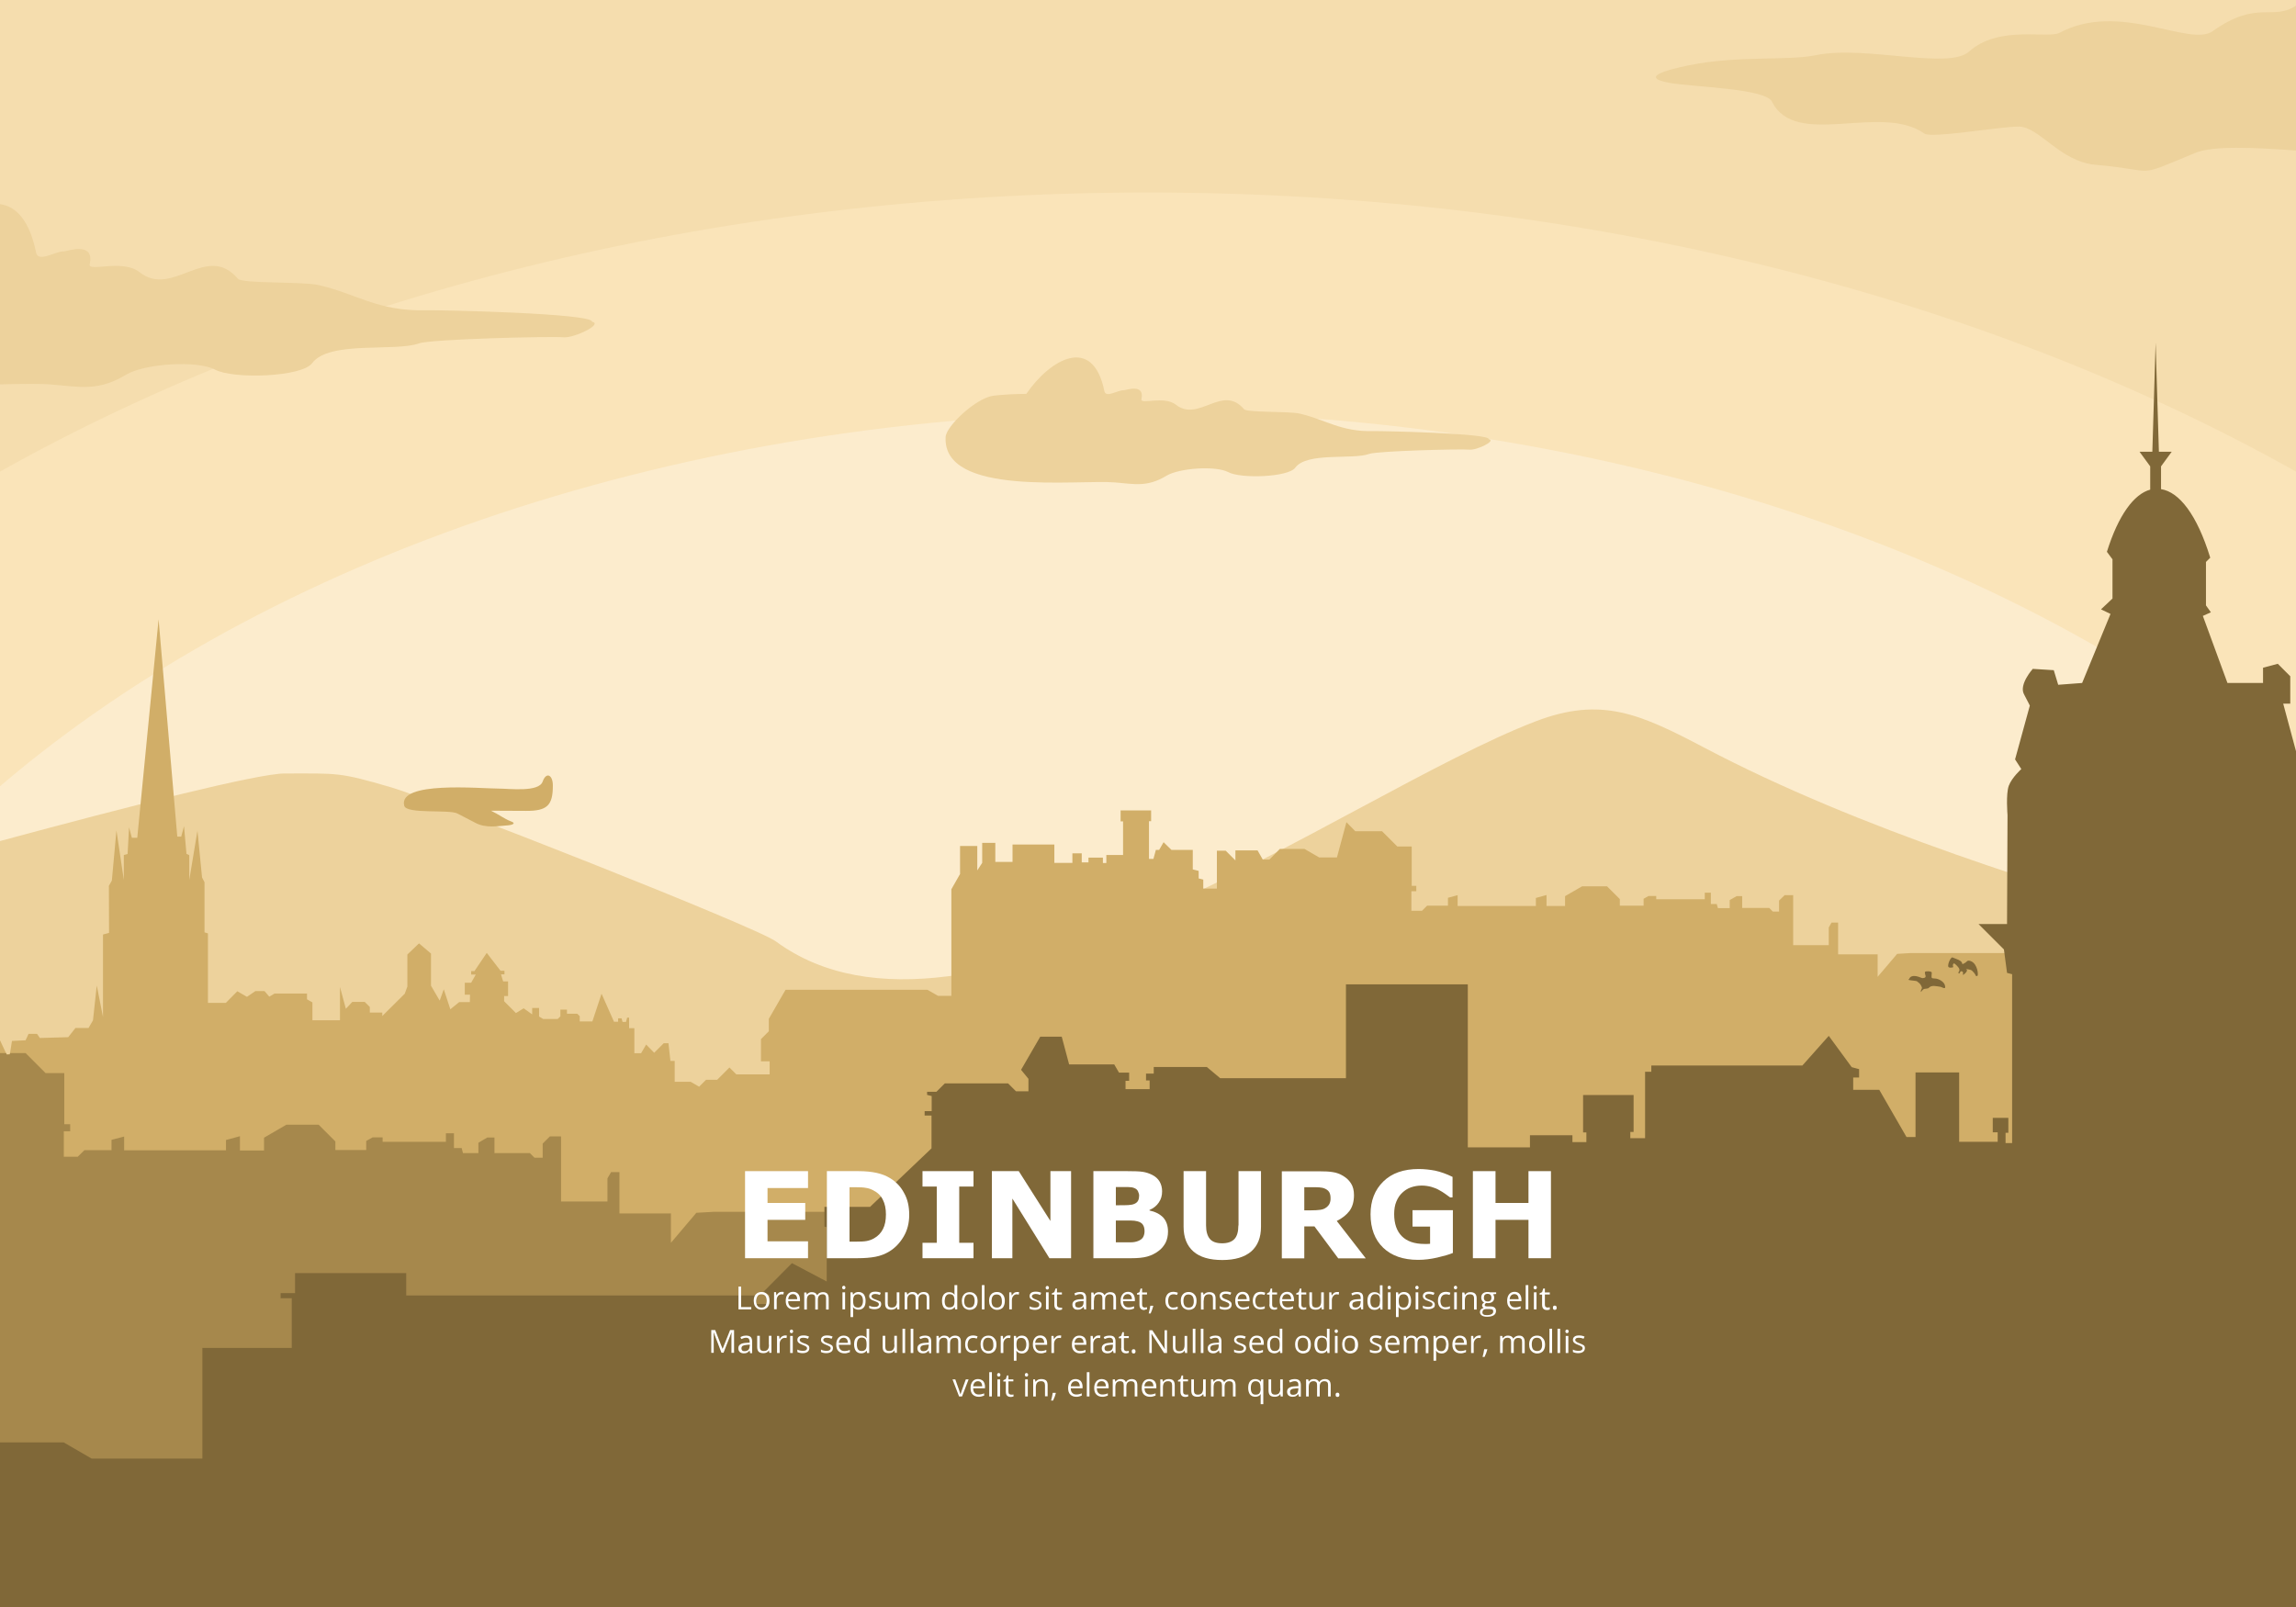 <?xml version="1.0" encoding="utf-8"?>
<!-- Generator: Adobe Illustrator 21.0.0, SVG Export Plug-In . SVG Version: 6.00 Build 0)  -->
<svg version="1.1" id="Layer_1" xmlns="http://www.w3.org/2000/svg" xmlns:xlink="http://www.w3.org/1999/xlink" x="0px" y="0px"
	 width="1400px" height="980px" viewBox="0 0 1400 980" style="enable-background:new 0 0 1400 980;" xml:space="preserve">
<style type="text/css">
	.st0{fill-rule:evenodd;clip-rule:evenodd;fill:#F5DDAE;}
	.st1{fill-rule:evenodd;clip-rule:evenodd;fill:#FAE4B9;}
	.st2{fill-rule:evenodd;clip-rule:evenodd;fill:#FCECCD;}
	.st3{fill-rule:evenodd;clip-rule:evenodd;fill:#EDD29C;}
	.st4{fill-rule:evenodd;clip-rule:evenodd;fill:#D1AE68;}
	.st5{fill-rule:evenodd;clip-rule:evenodd;fill:#A6884C;}
	.st6{fill-rule:evenodd;clip-rule:evenodd;fill:#806838;}
	.st7{fill-rule:evenodd;clip-rule:evenodd;fill:#FFFFFF;}
</style>
<g>
	<g>
		<g>
			<defs>
				<circle id="SVGID_1_" cx="695.6" cy="437.6" r="36.6"/>
			</defs>
			<clipPath id="SVGID_2_">
				<use xlink:href="#SVGID_1_"  style="overflow:visible;"/>
			</clipPath>
		</g>
		<g>
			<defs>
				<path id="SVGID_3_" d="M632.6,469.7L632.6,469.7c13.9,0,25.2,11.3,25.2,25.2v96.7h-50.4v-96.7
					C607.4,481,618.7,469.7,632.6,469.7z"/>
			</defs>
			<clipPath id="SVGID_4_">
				<use xlink:href="#SVGID_3_"  style="overflow:visible;"/>
			</clipPath>
		</g>
		<g>
			<defs>
				<path id="SVGID_5_" d="M760.7,469.7L760.7,469.7c13.9,0,25.2,11.3,25.2,25.2v96.7h-50.4v-96.7
					C735.5,481,746.8,469.7,760.7,469.7z"/>
			</defs>
			<clipPath id="SVGID_6_">
				<use xlink:href="#SVGID_5_"  style="overflow:visible;"/>
			</clipPath>
		</g>
		<g>
			<defs>
				<path id="SVGID_7_" d="M513.9,558.9L513.9,558.9c8.1,0,14.7,6.6,14.7,14.7v56.3h-29.3v-56.3
					C499.2,565.5,505.8,558.9,513.9,558.9z"/>
			</defs>
			<clipPath id="SVGID_8_">
				<use xlink:href="#SVGID_7_"  style="overflow:visible;"/>
			</clipPath>
		</g>
		<g>
			<defs>
				<path id="SVGID_9_" d="M877.4,558.9L877.4,558.9c8.1,0,14.7,6.6,14.7,14.7v56.3h-29.3v-56.3
					C862.7,565.5,869.3,558.9,877.4,558.9z"/>
			</defs>
			<clipPath id="SVGID_10_">
				<use xlink:href="#SVGID_9_"  style="overflow:visible;"/>
			</clipPath>
		</g>
	</g>
</g>
<g>
	<rect x="0" class="st0" width="1400" height="980"/>
	<path class="st1" d="M0,287.6V980h1400V287.6c-189.2-106.2-433.4-170.2-700-170.2S189.2,181.4,0,287.6z"/>
	<path class="st2" d="M0,479.5V980h1400V479.5c-162.4-138.8-415.6-228.1-700-228.1C415.6,251.3,162.4,340.6,0,479.5z"/>
	<path class="st3" d="M1039.5,456.1c-39.2-20.6-62.9-31.7-103.4-16.1c-115.9,44.6-347.1,219.3-463,134.1
		c-12.2-9-209.9-86.7-234.4-93.9c-32.2-9.4-32.2-8.5-65.2-8.5c-16.2,0-95.1,20-173.5,41.2V980h1400V586.8
		c-20.7-7.9-41-13.6-49.8-16.2C1249.7,541.7,1133.2,505.4,1039.5,456.1z"/>
	<polygon class="st4" points="1387.6,640.9 1350.1,640.9 1350.1,605.9 1354.7,605.9 1354.7,598.9 1337.6,581.8 1337.6,569.4 
		1330.5,569.4 1330.5,581.2 1165,581.2 1156.8,581.7 1144.9,595.7 1144.9,582 1120.8,582 1120.8,562.6 1116.8,562.6 1115.1,565.6 
		1115.1,576.4 1093.4,576.4 1093.4,545.9 1088.2,545.9 1084.8,549.2 1084.8,555.9 1081,555.9 1078.8,553.7 1062.3,553.7 
		1062.3,546.5 1058.9,546.5 1054.7,548.9 1054.7,553.8 1047.5,553.8 1046.8,551.3 1043.2,551.3 1043.2,544.4 1039.5,544.4 
		1039.5,548.4 1009.9,548.4 1009.9,546.4 1005.2,546.4 1002.2,548.1 1002.2,552.3 987.7,552.3 987.7,548.3 979.9,540.5 964.7,540.5 
		954.3,546.5 954.3,552.5 943,552.5 943,545.8 936.5,547.6 936.5,552.5 888.8,552.5 888.8,545.9 882.9,547.5 882.9,552.3 
		870.2,552.3 867.1,555.4 860.6,555.4 860.6,543.5 863.6,543.5 863.6,540.2 860.8,540.2 860.8,516.2 852,516.2 842.7,506.9 
		826.4,506.9 821,501.4 815.2,522.9 804.4,522.9 795.4,517.7 780.4,517.7 774,524.2 770,524.2 766.8,518.6 753.3,518.6 753.3,524.7 
		747.4,518.8 742,518.8 742,541.9 733.7,541.9 733.7,536.4 730.9,535.7 730.9,531.1 727.3,530.2 727.3,518.3 714.3,518.3 
		709.5,513.6 706.8,518.3 704.8,518.3 703.3,523.8 700.6,523.8 700.6,500.8 701.9,500.8 701.9,494.2 683.3,494.2 683.3,500.9 
		684.8,500.9 684.8,521.4 674.6,521.4 674.6,526.3 672.5,526.3 672.5,523 663.7,523 663.7,525.9 659.6,525.9 659.6,520.4 
		653.9,520.4 653.9,526.2 642.9,526.2 642.9,515 617.4,515 617.4,525.6 606.9,525.6 606.9,514 598.9,514 598.9,526.2 595.9,530.8 
		595.9,515.9 585.4,515.9 585.4,533 580.1,542.3 580.1,607.3 572,607.3 565.5,603.6 479,603.6 468.8,621.3 468.8,628.9 464,633.7 
		464,647.2 469.3,647.2 469.3,655.2 449,655.2 444.8,651 437.3,658.5 430.5,658.5 426.3,662.7 421.1,659.7 411.4,659.7 411.4,647 
		408.8,647 407.6,636.2 404.7,636.2 398.9,642 394,637 390.9,642.3 386.8,642.3 386.8,627 383.6,627 383.6,620.6 382.4,620.6 
		381.7,623.2 379.6,623.2 379,621 376.9,621 376.9,623.1 374.4,623.1 366.8,606 361.2,622.9 353.5,622.9 353.5,619.7 352,618.2 
		345.7,618.2 345.7,615.7 341.7,615.7 341.7,619.8 340.1,621.4 331.2,621.4 328.7,619.9 328.7,614.7 324.5,614.7 324.5,618.6 
		319.3,614.9 314.6,617.8 307.4,610.6 307.4,607.4 309.8,607.4 309.8,598.5 306.8,598.5 305.5,594.2 307.6,594.2 307.6,592 
		305.2,592 296.8,581.1 289.3,592.2 287.3,592.2 287.3,594.3 290.1,594.3 287.3,599.3 283.4,599.3 283.4,606.6 286.6,606.6 
		286.5,611.1 280,611.1 274.6,615.5 270.6,603.3 268.1,610.2 262.8,601.1 262.8,581.5 255.5,575.3 248.4,582.1 248.4,601.6 
		246.8,606 233.1,619.6 233.1,617.5 225.5,617.5 225.5,614.1 222.4,611 214.8,611 210.9,615.2 207.3,601.9 207.3,622.2 190.5,622.2 
		190.5,611.3 187.2,609.4 187.2,605.9 167.4,605.9 164.2,607.8 161.3,604.4 155.7,604.4 150.6,607.9 144.7,604.5 137.7,611.6 
		126.8,611.6 126.8,569.2 124.7,568.6 124.7,538 123.2,535.1 120.4,506.6 115.4,536.7 115.4,521.5 113.7,520.7 112.2,503.8 
		110.5,510.2 108.1,510.2 96.7,377.7 83.7,510.9 80.4,510.9 78.7,504.5 77.8,520.8 75.5,521.4 75.5,536.6 71,506.4 68.2,537 
		66.4,540.2 66.5,568.9 62.8,569.9 62.8,620.2 59,601 56.7,622.2 54,626.9 46,626.9 41.6,632.5 24.3,633 22.6,630.5 17.4,630.5 
		15.6,634.4 7.3,634.8 6,643 4.1,643.1 0,634.4 0,980 1400,980 1400,664.6 1393.5,662.9 	"/>
	<polygon class="st5" points="778.2,872.9 764.6,859.4 753.9,859.4 742.4,847.9 732.7,845.3 725.1,816.7 676.3,816.7 676.3,771.1 
		682.3,771.1 682.3,762 660,739.7 660,723.6 650.8,723.6 650.8,739 435.3,739 424.6,739.6 409.1,757.9 409.1,740 377.7,740 
		377.7,714.8 372.6,714.8 370.4,718.6 370.4,732.7 342.1,732.7 342.1,693 335.3,693 330.9,697.4 330.9,706 325.9,706 323.1,703.2 
		301.5,703.2 301.5,693.7 297.1,693.7 291.7,696.9 291.7,703.2 282.3,703.2 281.5,700.1 276.8,700.1 276.8,691.1 271.9,691.1 
		271.9,696.3 233.3,696.3 233.3,693.6 227.2,693.6 223.3,695.8 223.3,701.3 204.5,701.3 204.5,696.1 194.3,685.9 174.6,685.9 
		161,693.8 161,701.6 146.3,701.6 146.3,692.9 137.8,695.2 137.8,701.5 75.7,701.5 75.7,693.1 68,695.1 68,701.4 51.5,701.4 
		47.4,705.4 38.9,705.4 38.9,689.9 42.8,689.9 42.8,685.6 39.2,685.6 39.2,654.4 27.8,654.4 15.6,642.2 6.1,642.2 6,643 4.1,643.1 
		3.7,642.2 0,642.2 0,980 805.5,980 805.5,884.8 793.7,872.9 	"/>
	<path class="st6" d="M1396.5,429.1v-16.7l-7.6-7.6l-9,2.4v9.3h-21.7l-15-40.9l4.9-2.2l-3-4.2v-26.5l2.6-2.6
		c-8.1-26.4-19-40.1-30-41.8v-13.9l6.5-8.9h-7.8l-2-66.5l-2,66.5h-7.8l6.5,8.9v14.2c-9.9,2.7-19.4,15.5-26.4,37.9l3.4,4.6v23.9
		l-7,6.6l5.8,2.8l-17.3,42.1l-14.6,1.1l-2.7-8.9l-12.8-0.8c0,0-8.5,9.4-5.4,15.4c3.1,5.9,3.6,7,3.6,7l-9,32.8l3.8,5.9
		c0,0-5.7,5.1-7.6,10.1c-1.9,5-0.8,18-0.8,18l-0.3,66.4h-17.4l15.5,15.5l1.9,14.3l3.1,0.8v103h-4v-6.3h1.7v-9.1h-9.5v8.8h3v5.8
		h-23.5v-42.3H1168v39.4h-5.5l-16.6-28.8h-15.9v-7.5h3.6V652l-4.5-1.2l-14-19.1l-16.1,18.1h-92.1v3.8h-3.8v40.5h-9v-3.8h2v-22.5
		h-30.8v22.8h2v5.9h-8.5v-4.2h-25.9v7.4H895v-99.4h-74.3v57.2h-76.7l-8.1-6.8h-32.4v4h-4.7v4.2h2.2v5.3h-14.7v-5.1h2.2v-5h-6.2
		l-2.9-5h-27.5l-4.5-16.9h-13.1l-11.7,20.2l4.5,5.5v7.6h-7.6l-4.8-4.8h-38.6l-5.1,5.1h-5.7v1.9l2.8,0.7v9.2h-4.3v2.7h4.2v20
		L530.5,736h-27.8v12l1.4,0.4v33.1l-21.2-11.2l-17.4,17.5l3.6,1.9v5.5h-7.8V790H247.7v-13.6h-67.8v12.2h-8.8v3.1h6.8V822h-54.5v67.5
		H55.9l-17.1-9.9H0V980h1400V468.2v-10.1l-7.8-29H1396.5z"/>
	<g>
		<path class="st3" d="M361,196.2c0.4-5.2-93.7-7.2-101.5-7c-29.2,0.8-43.1-10.5-65.5-15.4c-10-2.2-46.2-0.7-48.9-3.8
			c-19.1-22.4-39.8,12-60-4c-10.5-8.3-31.6,0.2-30.4-4.9c3.2-14.3-14.4-7.7-15.6-7.8c-4.9-0.4-15.8,7.2-17.1,0.7
			c-4-19.6-12.2-28.2-22-29.5v109.9c13.2-0.3,24.4-0.5,31.5,0.1c17,1.4,28.3,4.3,45.2-5.9c11.3-6.9,43.4-9,54.4-3.2
			c11.3,6,53,4.5,59.2-3.9c10.3-14,50.7-6.8,65.2-12.1c7.1-2.6,79.9-4.4,88.4-3.7C350.3,206.1,368,197.6,361,196.2z"/>
		<path class="st3" d="M1255.8,20c-7.1,3.8-36.9-4.9-55.1,11.4c-12.6,11.4-63.1-3.9-93.2,2.2c-17.9,3.7-47.6,0-78.1,6.3
			c-14.9,3.1-29.1,7.4-11.6,10.6c13.9,2.6,58.6,3.3,62.7,11.5c14.4,29,66.4,0.6,93,19.5c4.2,3,45.7-4.3,57.4-4.3
			c12.6,0,25.1,21.4,46.9,23.3c39.3,3.4,22.4,8.6,60.9-7.3c10.7-4.4,35.2-3.3,61.4-1.4V3.4c-14.5,9.6-23.6-3.8-50.9,15.6
			C1335.2,29,1292.4,0.4,1255.8,20z"/>
		<path class="st3" d="M907.8,267.8c0.3-3.6-64.8-5-70.2-4.9c-20.2,0.6-29.8-7.3-45.3-10.7c-6.9-1.5-32-0.5-33.8-2.7
			c-13.2-15.5-27.5,8.3-41.5-2.7c-7.3-5.7-21.8,0.2-21-3.4c2.2-9.9-9.9-5.3-10.8-5.4c-3.4-0.3-10.9,5-11.8,0.5
			c-7-34.4-32.9-19.7-47.6,1.7c-6.3,0-13.8,0.4-20,1.1c-10.5,1.3-28.9,18.5-29.2,25.2c-2,36.6,80.6,25.8,103.4,27.7
			c11.8,1,19.6,3,31.3-4.1c7.8-4.7,30-6.2,37.6-2.2c7.8,4.2,36.7,3.1,40.9-2.7c7.1-9.7,35.1-4.7,45.1-8.4c4.9-1.8,55.3-3.1,61.1-2.6
			C900.4,274.7,912.6,268.8,907.8,267.8z"/>
	</g>
	<g>
		<rect x="846.3" y="788.1" class="st7" width="1.6" height="10.4"/>
		<rect x="886.7" y="788.1" class="st7" width="1.6" height="10.4"/>
		<path class="st7" d="M887.5,786.3c0.3,0,0.5-0.1,0.7-0.3c0.2-0.2,0.3-0.4,0.3-0.8c0-0.4-0.1-0.6-0.3-0.8c-0.2-0.2-0.4-0.3-0.7-0.3
			c-0.3,0-0.5,0.1-0.7,0.3c-0.2,0.2-0.3,0.4-0.3,0.8c0,0.4,0.1,0.6,0.3,0.8C887.1,786.2,887.3,786.3,887.5,786.3z"/>
		<path class="st7" d="M847.1,786.3c0.3,0,0.5-0.1,0.7-0.3c0.2-0.2,0.3-0.4,0.3-0.8c0-0.4-0.1-0.6-0.3-0.8c-0.2-0.2-0.4-0.3-0.7-0.3
			c-0.3,0-0.5,0.1-0.7,0.3s-0.3,0.4-0.3,0.8c0,0.4,0.1,0.6,0.3,0.8S846.9,786.3,847.1,786.3z"/>
		<path class="st7" d="M521.6,798.3c0.6,0.3,1.2,0.4,1.9,0.4c1.4,0,2.4-0.5,3.2-1.4c0.8-0.9,1.1-2.3,1.1-4c0-1.7-0.4-3-1.1-4
			c-0.8-0.9-1.8-1.4-3.2-1.4c-0.7,0-1.3,0.1-1.9,0.4c-0.5,0.3-1,0.7-1.4,1.2h-0.1l-0.2-1.4h-1.3v15.1h1.6v-4.3c0-0.5,0-1.1-0.1-1.7
			h0.1C520.6,797.7,521,798.1,521.6,798.3z M520.2,793c0-1.3,0.3-2.2,0.7-2.8c0.5-0.6,1.2-0.9,2.3-0.9c0.9,0,1.6,0.3,2.2,1
			c0.5,0.7,0.8,1.7,0.8,3c0,1.3-0.3,2.3-0.8,3c-0.5,0.7-1.2,1.1-2.1,1.1c-1.1,0-1.9-0.3-2.4-0.9c-0.5-0.6-0.7-1.7-0.7-3.1V793z"/>
		<path class="st7" d="M710.3,822.8L710.3,822.8l-7.7-11.6h-1.8v13.9h1.5v-7.9c0-1.1-0.1-2.4-0.2-3.8h0.1l7.6,11.7h1.8v-13.9h-1.5v8
			c0,0.4,0,1.1,0,2C710.3,822.1,710.3,822.6,710.3,822.8z"/>
		<rect x="863.2" y="788.1" class="st7" width="1.6" height="10.4"/>
		<path class="st7" d="M487.3,796.6c-1.1,0.5-2.2,0.7-3.3,0.7c-1.1,0-1.9-0.3-2.5-1c-0.6-0.6-0.9-1.6-0.9-2.8h7.2v-1
			c0-1.4-0.4-2.5-1.1-3.4c-0.8-0.9-1.8-1.3-3.1-1.3c-1.4,0-2.5,0.5-3.3,1.5c-0.8,1-1.2,2.3-1.2,4c0,1.7,0.4,3,1.3,3.9
			c0.9,0.9,2.1,1.4,3.6,1.4c0.7,0,1.3-0.1,1.8-0.2c0.5-0.1,1-0.3,1.6-0.5V796.6z M481.5,790c0.5-0.5,1.2-0.8,2-0.8
			c0.8,0,1.5,0.3,1.9,0.8c0.4,0.5,0.7,1.3,0.7,2.3h-5.5C480.7,791.3,481,790.6,481.5,790z"/>
		<path class="st7" d="M503.2,789.9c0.4,0.4,0.5,1,0.5,1.9v6.8h1.6v-6.8c0-1.3-0.3-2.3-0.9-2.9c-0.6-0.6-1.5-0.9-2.7-0.9
			c-0.8,0-1.4,0.2-2,0.5c-0.6,0.3-1,0.8-1.4,1.3h-0.1c-0.5-1.2-1.6-1.8-3.2-1.8c-0.7,0-1.3,0.1-1.8,0.4c-0.5,0.3-1,0.7-1.3,1.2H492
			l-0.3-1.4h-1.3v10.4h1.6v-5.5c0-1.4,0.2-2.3,0.7-2.9c0.5-0.6,1.2-0.9,2.2-0.9c0.8,0,1.3,0.2,1.7,0.6c0.4,0.4,0.5,1,0.5,1.9v6.8
			h1.6v-5.8c0-1.2,0.2-2,0.7-2.6c0.5-0.6,1.2-0.9,2.2-0.9C502.3,789.2,502.9,789.5,503.2,789.9z"/>
		<path class="st7" d="M504.7,819.2c-0.9-0.3-1.5-0.6-1.8-0.8c-0.3-0.2-0.5-0.4-0.7-0.6c-0.1-0.2-0.2-0.4-0.2-0.7
			c0-0.4,0.2-0.7,0.6-1c0.4-0.2,0.9-0.3,1.7-0.3c0.8,0,1.8,0.2,2.8,0.6l0.6-1.3c-1.1-0.5-2.2-0.7-3.3-0.7c-1.2,0-2.2,0.2-2.8,0.7
			c-0.7,0.5-1,1.2-1,2c0,0.5,0.1,0.9,0.3,1.2c0.2,0.3,0.5,0.6,0.9,0.9c0.4,0.3,1.1,0.6,2.1,1c1,0.4,1.7,0.7,2.1,1
			c0.4,0.3,0.5,0.6,0.5,1c0,0.5-0.2,0.9-0.7,1.2c-0.4,0.3-1.1,0.4-1.9,0.4c-0.5,0-1.1-0.1-1.7-0.2c-0.6-0.1-1.1-0.3-1.6-0.6v1.5
			c0.8,0.4,1.9,0.7,3.2,0.7c1.3,0,2.3-0.3,3-0.8c0.7-0.5,1.1-1.3,1.1-2.3c0-0.7-0.2-1.3-0.7-1.7
			C506.8,820.1,505.9,819.6,504.7,819.2z"/>
		<path class="st7" d="M864,786.3c0.3,0,0.5-0.1,0.7-0.3c0.2-0.2,0.3-0.4,0.3-0.8c0-0.4-0.1-0.6-0.3-0.8c-0.2-0.2-0.4-0.3-0.7-0.3
			c-0.3,0-0.5,0.1-0.7,0.3c-0.2,0.2-0.3,0.4-0.3,0.8c0,0.4,0.1,0.6,0.3,0.8C863.5,786.2,863.8,786.3,864,786.3z"/>
		<path class="st7" d="M490.3,819.2c-0.9-0.3-1.5-0.6-1.8-0.8c-0.3-0.2-0.5-0.4-0.7-0.6c-0.1-0.2-0.2-0.4-0.2-0.7
			c0-0.4,0.2-0.7,0.6-1c0.4-0.2,0.9-0.3,1.7-0.3c0.8,0,1.8,0.2,2.8,0.6l0.6-1.3c-1.1-0.5-2.2-0.7-3.3-0.7c-1.2,0-2.2,0.2-2.8,0.7
			c-0.7,0.5-1,1.2-1,2c0,0.5,0.1,0.9,0.3,1.2c0.2,0.3,0.5,0.6,0.9,0.9c0.4,0.3,1.1,0.6,2.1,1c1,0.4,1.7,0.7,2.1,1
			c0.4,0.3,0.5,0.6,0.5,1c0,0.5-0.2,0.9-0.7,1.2c-0.4,0.3-1.1,0.4-1.9,0.4c-0.5,0-1.1-0.1-1.7-0.2c-0.6-0.1-1.1-0.3-1.6-0.6v1.5
			c0.8,0.4,1.9,0.7,3.2,0.7c1.3,0,2.3-0.3,3-0.8c0.7-0.5,1.1-1.3,1.1-2.3c0-0.7-0.2-1.3-0.7-1.7
			C492.4,820.1,491.6,819.6,490.3,819.2z"/>
		<path class="st7" d="M564.1,814.5c-0.6,0-1.2,0.1-1.8,0.2c-0.6,0.2-1.2,0.4-1.7,0.7l0.5,1.2c1.1-0.5,2.1-0.8,3-0.8
			c0.8,0,1.3,0.2,1.7,0.6c0.4,0.4,0.5,1,0.5,1.8v0.6l-1.8,0.1c-3.4,0.1-5.1,1.2-5.1,3.3c0,1,0.3,1.7,0.9,2.3
			c0.6,0.5,1.4,0.8,2.4,0.8c0.8,0,1.4-0.1,1.9-0.3c0.5-0.2,1-0.7,1.6-1.3h0.1l0.3,1.5h1.2V818c0-1.2-0.3-2.1-0.9-2.7
			C566.3,814.8,565.4,814.5,564.1,814.5z M566.2,820.9c0,1-0.3,1.7-0.8,2.3c-0.6,0.5-1.3,0.8-2.3,0.8c-0.6,0-1.1-0.1-1.4-0.4
			c-0.3-0.3-0.5-0.7-0.5-1.3c0-0.7,0.3-1.3,0.8-1.6c0.6-0.3,1.5-0.5,2.7-0.6l1.6-0.1V820.9z"/>
		<path class="st7" d="M936.1,786.3c0.3,0,0.5-0.1,0.7-0.3c0.2-0.2,0.3-0.4,0.3-0.8c0-0.4-0.1-0.6-0.3-0.8c-0.2-0.2-0.4-0.3-0.7-0.3
			c-0.3,0-0.5,0.1-0.7,0.3s-0.3,0.4-0.3,0.8c0,0.4,0.1,0.6,0.3,0.8S935.8,786.3,936.1,786.3z"/>
		<path class="st7" d="M583.8,816.4c0.4,0.4,0.5,1,0.5,1.9v6.8h1.6v-6.8c0-1.3-0.3-2.3-0.9-2.9c-0.6-0.6-1.5-0.9-2.7-0.9
			c-0.8,0-1.4,0.2-2,0.5c-0.6,0.3-1,0.7-1.4,1.3H579c-0.5-1.2-1.6-1.8-3.2-1.8c-0.7,0-1.3,0.1-1.8,0.4c-0.5,0.3-1,0.7-1.3,1.2h-0.1
			l-0.3-1.4h-1.3v10.4h1.6v-5.5c0-1.4,0.2-2.3,0.7-2.9c0.5-0.6,1.2-0.9,2.2-0.9c0.8,0,1.3,0.2,1.7,0.6c0.4,0.4,0.5,1,0.5,1.9v6.8
			h1.6v-5.8c0-1.2,0.2-2,0.7-2.6c0.5-0.6,1.2-0.8,2.2-0.8C582.9,815.8,583.5,816,583.8,816.4z"/>
		<rect x="603.2" y="836.8" class="st7" width="1.6" height="14.8"/>
		<path class="st7" d="M586.4,848.1c-0.4,1.1-0.6,1.8-0.7,2.1h-0.1c-0.1-0.4-0.4-1.4-0.9-2.8l-2.2-6.2h-1.7l4,10.4h1.8l4-10.4h-1.7
			C587.6,844.8,586.8,847.1,586.4,848.1z"/>
		<path class="st7" d="M560,798.5v-5.8c0-1.2,0.2-2,0.7-2.6c0.5-0.6,1.2-0.9,2.2-0.9c0.7,0,1.3,0.2,1.7,0.6c0.4,0.4,0.5,1,0.5,1.9
			v6.8h1.6v-6.8c0-1.3-0.3-2.3-0.9-2.9c-0.6-0.6-1.5-0.9-2.7-0.9c-0.8,0-1.4,0.2-2,0.5c-0.6,0.3-1,0.8-1.4,1.3h-0.1
			c-0.5-1.2-1.6-1.8-3.2-1.8c-0.7,0-1.3,0.1-1.8,0.4c-0.5,0.3-1,0.7-1.3,1.2h-0.1l-0.3-1.4h-1.3v10.4h1.6v-5.5
			c0-1.4,0.2-2.3,0.7-2.9c0.5-0.6,1.2-0.9,2.2-0.9c0.8,0,1.3,0.2,1.7,0.6c0.4,0.4,0.5,1,0.5,1.9v6.8H560z"/>
		<path class="st7" d="M596.3,841c-1.4,0-2.5,0.5-3.3,1.5c-0.8,1-1.2,2.3-1.2,4c0,1.7,0.4,3,1.3,3.9c0.9,0.9,2.1,1.4,3.6,1.4
			c0.7,0,1.3,0,1.8-0.2c0.5-0.1,1-0.3,1.6-0.5v-1.4c-1.1,0.5-2.2,0.7-3.3,0.7c-1.1,0-1.9-0.3-2.5-1c-0.6-0.6-0.9-1.6-0.9-2.8h7.2v-1
			c0-1.4-0.4-2.5-1.1-3.4C598.6,841.4,597.6,841,596.3,841z M593.4,845.4c0.1-1,0.4-1.7,0.9-2.3c0.5-0.5,1.2-0.8,2-0.8
			c0.8,0,1.5,0.3,1.9,0.8c0.4,0.5,0.7,1.3,0.7,2.3H593.4z"/>
		<path class="st7" d="M545.4,820.1c0,1.4-0.3,2.3-0.8,2.9c-0.5,0.6-1.3,0.9-2.4,0.9c-0.8,0-1.4-0.2-1.8-0.6
			c-0.4-0.4-0.6-1.1-0.6-1.9v-6.8h-1.6v6.8c0,1.3,0.3,2.3,0.9,2.9c0.6,0.6,1.6,0.9,2.9,0.9c0.7,0,1.4-0.1,2-0.4
			c0.6-0.3,1-0.7,1.3-1.2h0.1l0.2,1.4h1.3v-10.4h-1.6V820.1z"/>
		<path class="st7" d="M923.8,798.7c0.7,0,1.3-0.1,1.8-0.2c0.5-0.1,1-0.3,1.6-0.5v-1.4c-1.1,0.5-2.2,0.7-3.3,0.7
			c-1.1,0-1.9-0.3-2.5-1c-0.6-0.6-0.9-1.6-0.9-2.8h7.2v-1c0-1.4-0.4-2.5-1.1-3.4c-0.8-0.9-1.8-1.3-3.1-1.3c-1.4,0-2.5,0.5-3.3,1.5
			c-0.8,1-1.2,2.3-1.2,4c0,1.7,0.4,3,1.3,3.9C921,798.3,922.3,798.7,923.8,798.7z M921.4,790c0.5-0.5,1.2-0.8,2-0.8
			c0.8,0,1.5,0.3,1.9,0.8c0.4,0.5,0.7,1.3,0.7,2.3h-5.5C920.6,791.3,920.9,790.6,921.4,790z"/>
		<path class="st7" d="M534.1,792.6c-0.9-0.3-1.5-0.6-1.8-0.8c-0.3-0.2-0.5-0.4-0.7-0.6c-0.1-0.2-0.2-0.4-0.2-0.7
			c0-0.4,0.2-0.7,0.6-1c0.4-0.2,0.9-0.4,1.7-0.4c0.8,0,1.8,0.2,2.8,0.6l0.6-1.3c-1.1-0.5-2.2-0.7-3.3-0.7c-1.2,0-2.2,0.2-2.8,0.7
			c-0.7,0.5-1,1.2-1,2c0,0.5,0.1,0.9,0.3,1.2c0.2,0.3,0.5,0.6,0.9,0.9c0.4,0.3,1.1,0.6,2.1,0.9c1,0.4,1.7,0.7,2.1,1
			c0.4,0.3,0.5,0.6,0.5,1c0,0.5-0.2,0.9-0.7,1.2c-0.4,0.3-1.1,0.4-1.9,0.4c-0.5,0-1.1-0.1-1.7-0.2c-0.6-0.1-1.1-0.3-1.6-0.6v1.5
			c0.8,0.4,1.9,0.7,3.2,0.7c1.3,0,2.3-0.3,3-0.8c0.7-0.5,1.1-1.3,1.1-2.3c0-0.7-0.2-1.3-0.7-1.7
			C536.2,793.5,535.4,793.1,534.1,792.6z"/>
		<path class="st7" d="M528.4,814.5l0,0.7l0.1,0.8h-0.1c-0.8-1-1.8-1.5-3.3-1.5c-1.4,0-2.4,0.5-3.2,1.4c-0.8,0.9-1.1,2.3-1.1,4
			c0,1.7,0.4,3,1.1,4c0.8,0.9,1.8,1.4,3.2,1.4c1.5,0,2.5-0.5,3.3-1.6h0.1l0.2,1.4h1.3v-14.8h-1.6V814.5z M528.4,820.2
			c0,1.3-0.2,2.3-0.7,2.8c-0.5,0.6-1.3,0.9-2.3,0.9c-0.9,0-1.7-0.3-2.2-1c-0.5-0.7-0.7-1.7-0.7-3c0-1.3,0.2-2.3,0.7-3.1
			c0.5-0.7,1.2-1.1,2.1-1.1c1.1,0,1.9,0.3,2.4,0.9c0.5,0.6,0.7,1.7,0.7,3.2V820.2z"/>
		<rect x="935.3" y="788.1" class="st7" width="1.6" height="10.4"/>
		<rect x="555.3" y="810.3" class="st7" width="1.6" height="14.8"/>
		<rect x="550.3" y="810.3" class="st7" width="1.6" height="14.8"/>
		<path class="st7" d="M546.9,793.6c0,1.4-0.3,2.3-0.8,2.9c-0.5,0.6-1.3,0.9-2.4,0.9c-0.8,0-1.4-0.2-1.8-0.6
			c-0.4-0.4-0.6-1.1-0.6-1.9v-6.8h-1.6v6.8c0,1.3,0.3,2.3,0.9,2.9c0.6,0.6,1.6,0.9,2.9,0.9c0.7,0,1.4-0.1,2-0.4
			c0.6-0.3,1-0.7,1.3-1.2h0.1l0.2,1.4h1.3v-10.4h-1.6V793.6z"/>
		<path class="st7" d="M514.4,814.5c-1.4,0-2.5,0.5-3.3,1.5c-0.8,1-1.2,2.3-1.2,4c0,1.7,0.4,3,1.3,3.9c0.9,0.9,2.1,1.4,3.6,1.4
			c0.7,0,1.3,0,1.8-0.2c0.5-0.1,1-0.3,1.6-0.5v-1.4c-1.1,0.5-2.2,0.7-3.3,0.7c-1.1,0-1.9-0.3-2.5-1c-0.6-0.6-0.9-1.6-0.9-2.8h7.2v-1
			c0-1.4-0.4-2.5-1.1-3.4C516.8,814.9,515.7,814.5,514.4,814.5z M511.5,818.9c0.1-1,0.4-1.7,0.9-2.3c0.5-0.5,1.2-0.8,2-0.8
			c0.8,0,1.5,0.3,1.9,0.8c0.4,0.5,0.7,1.3,0.7,2.3H511.5z"/>
		<path class="st7" d="M785.1,798.7c0.7,0,1.3-0.1,1.8-0.2c0.5-0.1,1-0.3,1.6-0.5v-1.4c-1.1,0.5-2.2,0.7-3.3,0.7
			c-1.1,0-1.9-0.3-2.5-1c-0.6-0.6-0.9-1.6-0.9-2.8h7.2v-1c0-1.4-0.4-2.5-1.1-3.4c-0.8-0.9-1.8-1.3-3.1-1.3c-1.4,0-2.5,0.5-3.3,1.5
			c-0.8,1-1.2,2.3-1.2,4c0,1.7,0.4,3,1.3,3.9C782.4,798.3,783.6,798.7,785.1,798.7z M782.7,790c0.5-0.5,1.2-0.8,2-0.8
			c0.8,0,1.5,0.3,1.9,0.8c0.4,0.5,0.7,1.3,0.7,2.3h-5.5C781.9,791.3,782.2,790.6,782.7,790z"/>
		<rect x="732.2" y="810.3" class="st7" width="1.6" height="14.8"/>
		<path class="st7" d="M657.2,798.7c0.8,0,1.4-0.1,1.9-0.4c0.5-0.2,1-0.7,1.6-1.3h0.1l0.3,1.5h1.2v-7.1c0-1.2-0.3-2.1-0.9-2.7
			c-0.6-0.6-1.5-0.8-2.8-0.8c-0.6,0-1.2,0.1-1.8,0.2c-0.6,0.2-1.2,0.4-1.7,0.7l0.5,1.2c1.1-0.5,2.1-0.8,3-0.8c0.8,0,1.3,0.2,1.7,0.6
			c0.3,0.4,0.5,1,0.5,1.8v0.6l-1.8,0.1c-3.4,0.1-5.1,1.2-5.1,3.3c0,1,0.3,1.7,0.9,2.3C655.3,798.5,656.2,798.7,657.2,798.7z
			 M656.4,794.1c0.6-0.3,1.5-0.5,2.7-0.6l1.6-0.1v0.9c0,1-0.3,1.7-0.8,2.3c-0.6,0.5-1.3,0.8-2.3,0.8c-0.6,0-1.1-0.2-1.5-0.4
			c-0.3-0.3-0.5-0.7-0.5-1.3C655.5,794.9,655.8,794.4,656.4,794.1z"/>
		<path class="st7" d="M734,793.1c0-1.4,0.3-2.3,0.8-2.9c0.5-0.6,1.3-0.9,2.4-0.9c0.8,0,1.4,0.2,1.8,0.6c0.4,0.4,0.6,1.1,0.6,1.9
			v6.8h1.6v-6.8c0-1.3-0.3-2.3-1-2.9c-0.6-0.6-1.6-0.9-2.8-0.9c-0.7,0-1.4,0.1-2,0.4c-0.6,0.3-1,0.7-1.4,1.2h-0.1l-0.3-1.4h-1.3
			v10.4h1.6V793.1z"/>
		<path class="st7" d="M588.7,798.1c0.7,0.4,1.6,0.7,2.5,0.7c1.5,0,2.7-0.5,3.6-1.4c0.9-1,1.3-2.3,1.3-4c0-1.7-0.4-3-1.3-3.9
			c-0.9-1-2-1.5-3.5-1.5c-1.5,0-2.7,0.5-3.5,1.4c-0.9,0.9-1.3,2.3-1.3,4c0,1.1,0.2,2.1,0.6,2.9C587.4,797,587.9,797.6,588.7,798.1z
			 M588.8,790.3c0.5-0.7,1.3-1,2.3-1c1,0,1.8,0.3,2.4,1c0.5,0.7,0.8,1.7,0.8,3c0,1.3-0.3,2.4-0.8,3.1c-0.5,0.7-1.3,1-2.4,1
			c-1,0-1.8-0.3-2.4-1c-0.5-0.7-0.8-1.7-0.8-3C588,792,588.3,790.9,588.8,790.3z"/>
		<path class="st7" d="M744.9,792.8c0.4,0.3,1.1,0.6,2.1,0.9c1,0.4,1.7,0.7,2.1,1c0.4,0.3,0.5,0.6,0.5,1c0,0.5-0.2,0.9-0.7,1.2
			c-0.4,0.3-1.1,0.4-1.9,0.4c-0.5,0-1.1-0.1-1.7-0.2c-0.6-0.1-1.1-0.3-1.6-0.6v1.5c0.8,0.4,1.9,0.7,3.2,0.7c1.3,0,2.3-0.3,3-0.8
			c0.7-0.5,1.1-1.3,1.1-2.3c0-0.7-0.2-1.3-0.7-1.7c-0.4-0.5-1.3-0.9-2.5-1.4c-0.9-0.3-1.5-0.6-1.8-0.8c-0.3-0.2-0.5-0.4-0.7-0.6
			c-0.1-0.2-0.2-0.4-0.2-0.7c0-0.4,0.2-0.7,0.6-1c0.4-0.2,0.9-0.4,1.7-0.4c0.8,0,1.8,0.2,2.8,0.6l0.6-1.3c-1.1-0.5-2.2-0.7-3.3-0.7
			c-1.2,0-2.2,0.2-2.8,0.7c-0.7,0.5-1,1.2-1,2c0,0.5,0.1,0.9,0.3,1.2C744.2,792.2,744.5,792.5,744.9,792.8z"/>
		<path class="st7" d="M593.4,815.9c0.3,0,0.7,0,1.1,0.1c0.4,0.1,0.8,0.2,1.1,0.3l0.5-1.3c-0.3-0.1-0.7-0.3-1.2-0.4
			c-0.5-0.1-1-0.2-1.5-0.2c-1.6,0-2.8,0.5-3.6,1.4c-0.8,0.9-1.3,2.3-1.3,4c0,1.7,0.4,3,1.2,3.9c0.8,0.9,2,1.4,3.5,1.4
			c1.1,0,1.9-0.2,2.6-0.5v-1.4c-0.9,0.4-1.8,0.6-2.7,0.6c-1,0-1.8-0.3-2.3-1c-0.5-0.7-0.8-1.7-0.8-2.9
			C590.2,817.2,591.3,815.9,593.4,815.9z"/>
		<rect x="598.7" y="783.7" class="st7" width="1.6" height="14.8"/>
		<path class="st7" d="M715.5,798.7c1.1,0,1.9-0.2,2.6-0.5v-1.4c-0.9,0.4-1.8,0.6-2.7,0.6c-1,0-1.8-0.3-2.3-1
			c-0.5-0.7-0.8-1.7-0.8-3c0-2.7,1.1-4.1,3.2-4.1c0.3,0,0.7,0,1.1,0.1c0.4,0.1,0.8,0.2,1.1,0.3l0.5-1.3c-0.3-0.2-0.7-0.3-1.2-0.4
			c-0.5-0.1-1-0.2-1.5-0.2c-1.6,0-2.8,0.5-3.6,1.4c-0.8,1-1.3,2.3-1.3,4c0,1.7,0.4,3,1.2,3.9C712.8,798.3,714,798.7,715.5,798.7z"/>
		<path class="st7" d="M690.4,823.1c-0.2,0.2-0.3,0.5-0.3,1c0,0.5,0.1,0.8,0.3,1c0.2,0.2,0.5,0.3,0.8,0.3c0.4,0,0.6-0.1,0.9-0.3
			c0.2-0.2,0.3-0.5,0.3-1c0-0.4-0.1-0.7-0.3-1c-0.2-0.2-0.5-0.3-0.9-0.3C690.9,822.8,690.6,822.9,690.4,823.1z"/>
		<path class="st7" d="M702.5,798.7c0.3-0.8,0.5-1.6,0.7-2.2l-0.1-0.2h-1.7c-0.1,0.6-0.2,1.4-0.4,2.3c-0.2,1-0.4,1.8-0.6,2.4h1.2
			C701.9,800.3,702.2,799.5,702.5,798.7z"/>
		<path class="st7" d="M688.1,798.7c0.7,0,1.3-0.1,1.8-0.2c0.5-0.1,1-0.3,1.6-0.5v-1.4c-1.1,0.5-2.2,0.7-3.3,0.7
			c-1.1,0-1.9-0.3-2.5-1c-0.6-0.6-0.9-1.6-0.9-2.8h7.2v-1c0-1.4-0.4-2.5-1.1-3.4c-0.8-0.9-1.8-1.3-3.1-1.3c-1.4,0-2.5,0.5-3.3,1.5
			c-0.8,1-1.2,2.3-1.2,4c0,1.7,0.4,3,1.3,3.9C685.3,798.3,686.5,798.7,688.1,798.7z M685.6,790c0.5-0.5,1.2-0.8,2-0.8
			c0.8,0,1.5,0.3,1.9,0.8c0.4,0.5,0.7,1.3,0.7,2.3h-5.5C684.8,791.3,685.1,790.6,685.6,790z"/>
		<path class="st7" d="M683.6,822.1c0,2.1,1,3.2,3,3.2c0.3,0,0.6,0,0.9-0.1c0.3-0.1,0.6-0.1,0.8-0.2v-1.2c-0.2,0-0.4,0.1-0.6,0.1
			c-0.3,0-0.5,0.1-0.8,0.1c-0.5,0-0.9-0.2-1.2-0.5c-0.3-0.3-0.4-0.8-0.4-1.4v-6.1h3v-1.2h-3v-2.4h-0.9l-0.7,2.2l-1.5,0.7v0.8h1.5
			V822.1z"/>
		<path class="st7" d="M715.2,814.7v6.8c0,1.3,0.3,2.3,0.9,2.9c0.6,0.6,1.6,0.9,2.9,0.9c0.7,0,1.4-0.1,2-0.4c0.6-0.3,1-0.7,1.3-1.2
			h0.1l0.2,1.4h1.3v-10.4h-1.6v5.5c0,1.4-0.3,2.3-0.8,2.9c-0.5,0.6-1.3,0.9-2.4,0.9c-0.8,0-1.4-0.2-1.8-0.6
			c-0.4-0.4-0.6-1.1-0.6-1.9v-6.8H715.2z"/>
		<path class="st7" d="M667.1,793.1c0-1.4,0.2-2.3,0.7-2.9c0.5-0.6,1.2-0.9,2.2-0.9c0.8,0,1.3,0.2,1.7,0.6c0.4,0.4,0.5,1,0.5,1.9
			v6.8h1.6v-5.8c0-1.2,0.2-2,0.7-2.6c0.5-0.6,1.2-0.9,2.2-0.9c0.7,0,1.3,0.2,1.7,0.6c0.4,0.4,0.5,1,0.5,1.9v6.8h1.6v-6.8
			c0-1.3-0.3-2.3-0.9-2.9c-0.6-0.6-1.5-0.9-2.7-0.9c-0.8,0-1.4,0.2-2,0.5c-0.6,0.3-1,0.8-1.4,1.3h-0.1c-0.5-1.2-1.6-1.8-3.2-1.8
			c-0.7,0-1.3,0.1-1.8,0.4c-0.5,0.3-1,0.7-1.3,1.2H667l-0.3-1.4h-1.3v10.4h1.6V793.1z"/>
		<path class="st7" d="M440.6,822.6L440.6,822.6l-4.5-11.5h-2.4v13.9h1.5v-8.9c0-1.3,0-2.5-0.1-3.5h0.1l4.7,12.3h1.3l4.8-12.3h0.1
			c-0.1,1.2-0.1,2.3-0.1,3.4v9h1.6v-13.9h-2.4L440.6,822.6z"/>
		<path class="st7" d="M802.6,815.9c-0.8,0.9-1.1,2.3-1.1,4c0,1.7,0.4,3,1.1,4c0.8,0.9,1.8,1.4,3.2,1.4c1.5,0,2.5-0.5,3.3-1.6h0.1
			l0.2,1.4h1.3v-14.8h-1.6v4.3l0,0.7l0.1,0.8h-0.1c-0.8-1-1.8-1.5-3.3-1.5C804.5,814.5,803.4,814.9,802.6,815.9z M808.4,816.7
			c0.5,0.6,0.7,1.7,0.7,3.2v0.3c0,1.3-0.2,2.3-0.7,2.8c-0.5,0.6-1.3,0.9-2.3,0.9c-0.9,0-1.7-0.3-2.2-1c-0.5-0.7-0.7-1.7-0.7-3
			c0-1.3,0.2-2.3,0.7-3.1c0.5-0.7,1.2-1.1,2.1-1.1C807.1,815.8,807.9,816.1,808.4,816.7z"/>
		<path class="st7" d="M468.9,820.1c0,1.4-0.3,2.3-0.8,2.9c-0.5,0.6-1.3,0.9-2.4,0.9c-0.8,0-1.4-0.2-1.8-0.6
			c-0.4-0.4-0.6-1.1-0.6-1.9v-6.8h-1.6v6.8c0,1.3,0.3,2.3,0.9,2.9c0.6,0.6,1.6,0.9,2.9,0.9c0.7,0,1.4-0.1,2-0.4
			c0.6-0.3,1-0.7,1.3-1.2h0.1l0.2,1.4h1.3v-10.4h-1.6V820.1z"/>
		<path class="st7" d="M455,814.5c-0.6,0-1.2,0.1-1.8,0.2c-0.6,0.2-1.2,0.4-1.7,0.7l0.5,1.2c1.1-0.5,2.1-0.8,2.9-0.8
			c0.8,0,1.3,0.2,1.7,0.6c0.3,0.4,0.5,1,0.5,1.8v0.6l-1.8,0.1c-3.4,0.1-5.1,1.2-5.1,3.3c0,1,0.3,1.7,0.9,2.3
			c0.6,0.5,1.4,0.8,2.4,0.8c0.8,0,1.4-0.1,1.9-0.3c0.5-0.2,1-0.7,1.6-1.3h0.1l0.3,1.5h1.2V818c0-1.2-0.3-2.1-0.9-2.7
			C457.1,814.8,456.2,814.5,455,814.5z M457.1,820.9c0,1-0.3,1.7-0.8,2.3c-0.6,0.5-1.3,0.8-2.3,0.8c-0.6,0-1.1-0.1-1.4-0.4
			c-0.3-0.3-0.5-0.7-0.5-1.3c0-0.7,0.3-1.3,0.8-1.6c0.6-0.3,1.5-0.5,2.7-0.6l1.6-0.1V820.9z"/>
		<path class="st7" d="M464.3,798.7c1.5,0,2.7-0.5,3.6-1.4c0.9-1,1.3-2.3,1.3-4c0-1.7-0.4-3-1.3-3.9c-0.9-1-2-1.5-3.5-1.5
			c-1.5,0-2.7,0.5-3.5,1.4c-0.9,0.9-1.3,2.3-1.3,4c0,1.1,0.2,2.1,0.6,2.9c0.4,0.8,1,1.4,1.7,1.9
			C462.6,798.5,463.4,798.7,464.3,798.7z M462,790.3c0.5-0.7,1.3-1,2.3-1c1,0,1.8,0.3,2.4,1c0.5,0.7,0.8,1.7,0.8,3
			c0,1.3-0.3,2.4-0.8,3.1c-0.5,0.7-1.3,1-2.4,1c-1,0-1.8-0.3-2.4-1c-0.5-0.7-0.8-1.7-0.8-3C461.2,792,461.5,790.9,462,790.3z"/>
		<rect x="481.8" y="814.7" class="st7" width="1.6" height="10.4"/>
		<path class="st7" d="M476.6,789.3c0.3,0,0.7,0,1.1,0.1l0.2-1.5c-0.4-0.1-0.8-0.1-1.2-0.1c-0.7,0-1.3,0.2-1.8,0.5
			c-0.5,0.4-1,0.9-1.4,1.6h-0.1l-0.2-1.9H472v10.4h1.6v-5.6c0-1,0.3-1.9,0.9-2.6C475,789.7,475.8,789.3,476.6,789.3z"/>
		<path class="st7" d="M476.8,815c-0.5,0.4-1,0.9-1.4,1.6h-0.1l-0.2-1.9h-1.3v10.4h1.6v-5.6c0-1,0.3-1.9,0.9-2.6
			c0.6-0.7,1.3-1,2.2-1c0.3,0,0.7,0,1.1,0.1l0.2-1.5c-0.4-0.1-0.8-0.1-1.2-0.1C478,814.5,477.4,814.6,476.8,815z"/>
		<rect x="513.7" y="788.1" class="st7" width="1.6" height="10.4"/>
		<path class="st7" d="M802.3,798.7c0.7,0,1.4-0.1,2-0.4c0.6-0.3,1-0.7,1.3-1.2h0.1l0.2,1.4h1.3v-10.4h-1.6v5.5
			c0,1.4-0.3,2.3-0.8,2.9c-0.5,0.6-1.3,0.9-2.4,0.9c-0.8,0-1.4-0.2-1.8-0.6c-0.4-0.4-0.6-1.1-0.6-1.9v-6.8h-1.6v6.8
			c0,1.3,0.3,2.3,0.9,2.9C800,798.4,801,798.7,802.3,798.7z"/>
		<path class="st7" d="M578.8,798.7c1.5,0,2.5-0.5,3.3-1.6h0.1l0.2,1.4h1.3v-14.8H582v4.3l0,0.7l0.1,0.8H582c-0.8-1-1.8-1.5-3.3-1.5
			c-1.4,0-2.4,0.5-3.2,1.4c-0.8,1-1.1,2.3-1.1,4c0,1.7,0.4,3,1.1,4C576.3,798.3,577.4,798.7,578.8,798.7z M576.8,790.3
			c0.5-0.7,1.2-1.1,2.1-1.1c1.1,0,1.9,0.3,2.4,0.9c0.5,0.6,0.7,1.7,0.7,3.2v0.3c0,1.3-0.2,2.3-0.7,2.8c-0.5,0.6-1.3,0.9-2.4,0.9
			c-0.9,0-1.7-0.3-2.2-1c-0.5-0.7-0.7-1.7-0.7-3C576.1,792,576.3,791,576.8,790.3z"/>
		<path class="st7" d="M514.5,786.3c0.3,0,0.5-0.1,0.7-0.3c0.2-0.2,0.3-0.4,0.3-0.8c0-0.4-0.1-0.6-0.3-0.8c-0.2-0.2-0.4-0.3-0.7-0.3
			c-0.3,0-0.5,0.1-0.7,0.3c-0.2,0.2-0.3,0.4-0.3,0.8c0,0.4,0.1,0.6,0.3,0.8C514,786.2,514.2,786.3,514.5,786.3z"/>
		<path class="st7" d="M791.8,795.5c0,2.1,1,3.2,3,3.2c0.3,0,0.6,0,0.9-0.1c0.3-0.1,0.6-0.1,0.8-0.2v-1.2c-0.2,0-0.4,0.1-0.6,0.1
			c-0.3,0-0.5,0.1-0.8,0.1c-0.5,0-0.9-0.2-1.2-0.5c-0.3-0.3-0.4-0.8-0.4-1.4v-6.1h3v-1.2h-3v-2.4h-0.9l-0.7,2.2l-1.5,0.7v0.8h1.5
			V795.5z"/>
		<path class="st7" d="M482.6,810.8c-0.3,0-0.5,0.1-0.7,0.3c-0.2,0.2-0.3,0.4-0.3,0.8c0,0.4,0.1,0.6,0.3,0.8
			c0.2,0.2,0.4,0.3,0.7,0.3c0.3,0,0.5-0.1,0.7-0.3c0.2-0.2,0.3-0.4,0.3-0.8c0-0.4-0.1-0.6-0.3-0.8
			C483.1,810.9,482.9,810.8,482.6,810.8z"/>
		<polygon class="st7" points="458.1,797.1 451.9,797.1 451.9,784.6 450.3,784.6 450.3,798.5 458.1,798.5 		"/>
		<path class="st7" d="M955.5,810.8c-0.3,0-0.5,0.1-0.7,0.3c-0.2,0.2-0.3,0.4-0.3,0.8c0,0.4,0.1,0.6,0.3,0.8
			c0.2,0.2,0.4,0.3,0.7,0.3c0.3,0,0.5-0.1,0.7-0.3c0.2-0.2,0.3-0.4,0.3-0.8c0-0.4-0.1-0.6-0.3-0.8
			C955.9,810.9,955.7,810.8,955.5,810.8z"/>
		<path class="st7" d="M814.8,812.9c0.3,0,0.5-0.1,0.7-0.3c0.2-0.2,0.3-0.4,0.3-0.8c0-0.4-0.1-0.6-0.3-0.8c-0.2-0.2-0.4-0.3-0.7-0.3
			c-0.3,0-0.5,0.1-0.7,0.3c-0.2,0.2-0.3,0.4-0.3,0.8c0,0.4,0.1,0.6,0.3,0.8C814.3,812.8,814.6,812.9,814.8,812.9z"/>
		<path class="st7" d="M815.5,849.3c-0.4,0-0.6,0.1-0.8,0.3c-0.2,0.2-0.3,0.5-0.3,1c0,0.5,0.1,0.8,0.3,1c0.2,0.2,0.5,0.3,0.8,0.3
			c0.4,0,0.6-0.1,0.9-0.3c0.2-0.2,0.3-0.5,0.3-1c0-0.4-0.1-0.7-0.3-1C816.2,849.4,815.9,849.3,815.5,849.3z"/>
		<path class="st7" d="M823.2,814.5c-1.5,0-2.7,0.5-3.5,1.4c-0.9,0.9-1.3,2.3-1.3,4c0,1.1,0.2,2.1,0.6,2.9c0.4,0.8,1,1.4,1.7,1.9
			c0.7,0.4,1.6,0.7,2.5,0.7c1.5,0,2.7-0.5,3.6-1.4c0.9-1,1.3-2.3,1.3-4c0-1.7-0.4-3-1.3-3.9C825.8,814.9,824.7,814.5,823.2,814.5z
			 M825.5,822.9c-0.5,0.7-1.3,1-2.4,1c-1,0-1.8-0.4-2.4-1c-0.5-0.7-0.8-1.7-0.8-3.1c0-1.3,0.3-2.4,0.8-3c0.5-0.7,1.3-1,2.3-1
			c1,0,1.8,0.3,2.4,1c0.5,0.7,0.8,1.7,0.8,3C826.3,821.2,826.1,822.2,825.5,822.9z"/>
		<path class="st7" d="M867.4,814.5c-0.8,0-1.4,0.2-2,0.5c-0.6,0.3-1,0.7-1.4,1.3h-0.1c-0.5-1.2-1.6-1.8-3.2-1.8
			c-0.7,0-1.3,0.1-1.8,0.4c-0.5,0.3-1,0.7-1.3,1.2h-0.1l-0.3-1.4H856v10.4h1.6v-5.5c0-1.4,0.2-2.3,0.7-2.9c0.5-0.6,1.2-0.9,2.2-0.9
			c0.8,0,1.3,0.2,1.7,0.6c0.4,0.4,0.5,1,0.5,1.9v6.8h1.6v-5.8c0-1.2,0.2-2,0.7-2.6c0.5-0.6,1.2-0.8,2.2-0.8c0.7,0,1.3,0.2,1.7,0.6
			c0.4,0.4,0.5,1,0.5,1.9v6.8h1.6v-6.8c0-1.3-0.3-2.3-0.9-2.9C869.5,814.8,868.6,814.5,867.4,814.5z"/>
		<path class="st7" d="M827.5,787.9c-0.6,0-1.2,0.1-1.8,0.2c-0.6,0.2-1.2,0.4-1.7,0.7l0.5,1.2c1.1-0.5,2.1-0.8,3-0.8
			c0.8,0,1.3,0.2,1.7,0.6c0.3,0.4,0.5,1,0.5,1.8v0.6l-1.8,0.1c-3.4,0.1-5.1,1.2-5.1,3.3c0,1,0.3,1.7,0.9,2.3
			c0.6,0.5,1.4,0.8,2.4,0.8c0.8,0,1.4-0.1,1.9-0.4c0.5-0.2,1-0.7,1.6-1.3h0.1l0.3,1.5h1.2v-7.1c0-1.2-0.3-2.1-0.9-2.7
			C829.6,788.2,828.7,787.9,827.5,787.9z M829.6,794.3c0,1-0.3,1.7-0.8,2.3c-0.6,0.5-1.3,0.8-2.3,0.8c-0.6,0-1.1-0.2-1.4-0.4
			c-0.3-0.3-0.5-0.7-0.5-1.3c0-0.7,0.3-1.3,0.8-1.6c0.6-0.3,1.5-0.5,2.7-0.6l1.6-0.1V794.3z"/>
		<path class="st7" d="M839.4,819.2c-0.9-0.3-1.5-0.6-1.8-0.8c-0.3-0.2-0.5-0.4-0.7-0.6c-0.1-0.2-0.2-0.4-0.2-0.7
			c0-0.4,0.2-0.7,0.6-1c0.4-0.2,0.9-0.3,1.7-0.3c0.8,0,1.8,0.2,2.8,0.6l0.6-1.3c-1.1-0.5-2.2-0.7-3.3-0.7c-1.2,0-2.2,0.2-2.8,0.7
			s-1,1.2-1,2c0,0.5,0.1,0.9,0.3,1.2c0.2,0.3,0.5,0.6,0.9,0.9c0.4,0.3,1.1,0.6,2.1,1c1,0.4,1.7,0.7,2.1,1c0.4,0.3,0.5,0.6,0.5,1
			c0,0.5-0.2,0.9-0.7,1.2c-0.4,0.3-1.1,0.4-1.9,0.4c-0.5,0-1.1-0.1-1.7-0.2c-0.6-0.1-1.1-0.3-1.6-0.6v1.5c0.8,0.4,1.9,0.7,3.2,0.7
			c1.3,0,2.3-0.3,3-0.8c0.7-0.5,1.1-1.3,1.1-2.3c0-0.7-0.2-1.3-0.7-1.7C841.5,820.1,840.6,819.6,839.4,819.2z"/>
		<path class="st7" d="M849.1,814.5c-1.4,0-2.5,0.5-3.3,1.5c-0.8,1-1.2,2.3-1.2,4c0,1.7,0.4,3,1.3,3.9c0.9,0.9,2.1,1.4,3.6,1.4
			c0.7,0,1.3,0,1.8-0.2c0.5-0.1,1-0.3,1.6-0.5v-1.4c-1.1,0.5-2.2,0.7-3.3,0.7c-1.1,0-1.9-0.3-2.5-1c-0.6-0.6-0.9-1.6-0.9-2.8h7.2v-1
			c0-1.4-0.4-2.5-1.1-3.4C851.4,814.9,850.4,814.5,849.1,814.5z M846.2,818.9c0.1-1,0.4-1.7,0.9-2.3c0.5-0.5,1.2-0.8,2-0.8
			c0.8,0,1.5,0.3,1.9,0.8c0.4,0.5,0.7,1.3,0.7,2.3H846.2z"/>
		<path class="st7" d="M602.7,814.5c-1.5,0-2.7,0.5-3.5,1.4c-0.9,0.9-1.3,2.3-1.3,4c0,1.1,0.2,2.1,0.6,2.9c0.4,0.8,1,1.4,1.7,1.9
			c0.7,0.4,1.6,0.7,2.5,0.7c1.5,0,2.7-0.5,3.6-1.4c0.9-1,1.3-2.3,1.3-4c0-1.7-0.4-3-1.3-3.9C605.3,814.9,604.2,814.5,602.7,814.5z
			 M605,822.9c-0.5,0.7-1.3,1-2.4,1c-1,0-1.8-0.4-2.4-1c-0.5-0.7-0.8-1.7-0.8-3.1c0-1.3,0.3-2.4,0.8-3c0.5-0.7,1.3-1,2.3-1
			c1,0,1.8,0.3,2.4,1c0.5,0.7,0.8,1.7,0.8,3C605.8,821.2,605.6,822.2,605,822.9z"/>
		<path class="st7" d="M841.4,788l0,0.7l0.1,0.8h-0.1c-0.8-1-1.8-1.5-3.3-1.5c-1.4,0-2.4,0.5-3.2,1.4c-0.8,1-1.1,2.3-1.1,4
			c0,1.7,0.4,3,1.1,4c0.8,0.9,1.8,1.4,3.2,1.4c1.4,0,2.5-0.5,3.3-1.6h0.1l0.2,1.4h1.3v-14.8h-1.6V788z M841.4,793.7
			c0,1.3-0.2,2.3-0.7,2.8c-0.5,0.6-1.3,0.9-2.3,0.9c-0.9,0-1.7-0.3-2.1-1c-0.5-0.7-0.7-1.7-0.7-3c0-1.3,0.2-2.3,0.7-3.1
			c0.5-0.7,1.2-1.1,2.1-1.1c1.1,0,1.9,0.3,2.4,0.9c0.5,0.6,0.7,1.7,0.7,3.2V793.7z"/>
		<rect x="814" y="814.7" class="st7" width="1.6" height="10.4"/>
		<path class="st7" d="M774,795.5c0,2.1,1,3.2,3,3.2c0.3,0,0.6,0,0.9-0.1c0.3-0.1,0.6-0.1,0.8-0.2v-1.2c-0.2,0-0.4,0.1-0.6,0.1
			c-0.3,0-0.5,0.1-0.8,0.1c-0.5,0-0.9-0.2-1.2-0.5c-0.3-0.3-0.4-0.8-0.4-1.4v-6.1h3v-1.2h-3v-2.4h-0.9l-0.7,2.2l-1.5,0.7v0.8h1.5
			V795.5z"/>
		<path class="st7" d="M777,825.3c1.5,0,2.5-0.5,3.3-1.6h0.1l0.2,1.4h1.3v-14.8h-1.6v4.3l0,0.7l0.1,0.8h-0.1c-0.8-1-1.8-1.5-3.3-1.5
			c-1.4,0-2.4,0.5-3.2,1.4c-0.8,0.9-1.1,2.3-1.1,4c0,1.7,0.4,3,1.1,4C774.6,824.8,775.7,825.3,777,825.3z M775.1,816.9
			c0.5-0.7,1.2-1.1,2.1-1.1c1.1,0,1.9,0.3,2.4,0.9c0.5,0.6,0.7,1.7,0.7,3.2v0.3c0,1.3-0.2,2.3-0.7,2.8c-0.5,0.6-1.3,0.9-2.4,0.9
			c-0.9,0-1.7-0.3-2.1-1c-0.5-0.7-0.7-1.7-0.7-3C774.3,818.6,774.6,817.6,775.1,816.9z"/>
		<path class="st7" d="M768.8,789.3c0.3,0,0.7,0,1.1,0.1c0.4,0.1,0.8,0.2,1.1,0.3l0.5-1.3c-0.3-0.2-0.7-0.3-1.2-0.4
			c-0.5-0.1-1-0.2-1.5-0.2c-1.6,0-2.8,0.5-3.6,1.4c-0.8,1-1.3,2.3-1.3,4c0,1.7,0.4,3,1.2,3.9c0.8,0.9,2,1.4,3.5,1.4
			c1.1,0,1.9-0.2,2.6-0.5v-1.4c-0.9,0.4-1.8,0.6-2.7,0.6c-1,0-1.8-0.3-2.3-1c-0.5-0.7-0.8-1.7-0.8-3
			C765.6,790.7,766.7,789.3,768.8,789.3z"/>
		<path class="st7" d="M816.3,789.5l0.2-1.5c-0.4-0.1-0.8-0.1-1.2-0.1c-0.7,0-1.3,0.2-1.8,0.5c-0.5,0.4-1,0.9-1.4,1.6H812l-0.2-1.9
			h-1.3v10.4h1.6v-5.6c0-1,0.3-1.9,0.9-2.6c0.6-0.7,1.3-1,2.2-1C815.5,789.3,815.9,789.4,816.3,789.5z"/>
		<path class="st7" d="M780.7,846.7c0,1.4-0.3,2.3-0.8,2.9c-0.5,0.6-1.3,0.9-2.4,0.9c-0.8,0-1.4-0.2-1.8-0.6
			c-0.4-0.4-0.6-1.1-0.6-1.9v-6.8h-1.6v6.8c0,1.3,0.3,2.3,0.9,2.9c0.6,0.6,1.6,0.9,2.9,0.9c0.7,0,1.4-0.1,2-0.4
			c0.6-0.3,1-0.7,1.3-1.2h0.1l0.2,1.4h1.3v-10.4h-1.6V846.7z"/>
		<path class="st7" d="M807.8,841c-0.8,0-1.4,0.2-2,0.5c-0.6,0.3-1,0.7-1.4,1.3h-0.1c-0.5-1.2-1.6-1.8-3.2-1.8
			c-0.7,0-1.3,0.1-1.8,0.4c-0.5,0.3-1,0.7-1.3,1.2H798l-0.3-1.4h-1.3v10.4h1.6v-5.5c0-1.4,0.2-2.3,0.7-2.9c0.5-0.6,1.2-0.9,2.2-0.9
			c0.8,0,1.3,0.2,1.7,0.6c0.4,0.4,0.5,1,0.5,1.9v6.8h1.6v-5.8c0-1.2,0.2-2,0.7-2.6c0.5-0.6,1.2-0.9,2.2-0.9c0.7,0,1.3,0.2,1.7,0.6
			c0.4,0.4,0.5,1,0.5,1.9v6.8h1.6v-6.8c0-1.3-0.3-2.3-0.9-2.9C809.9,841.3,809,841,807.8,841z"/>
		<path class="st7" d="M789.5,841c-0.6,0-1.2,0.1-1.8,0.2c-0.6,0.2-1.2,0.4-1.7,0.7l0.5,1.2c1.1-0.5,2.1-0.8,3-0.8
			c0.8,0,1.3,0.2,1.7,0.6c0.4,0.4,0.5,1,0.5,1.8v0.6l-1.8,0.1c-3.4,0.1-5.1,1.2-5.1,3.3c0,1,0.3,1.7,0.9,2.3
			c0.6,0.5,1.4,0.8,2.4,0.8c0.8,0,1.4-0.1,1.9-0.3c0.5-0.2,1-0.7,1.6-1.3h0.1l0.3,1.5h1.2v-7.1c0-1.2-0.3-2.1-0.9-2.7
			C791.7,841.3,790.8,841,789.5,841z M791.6,847.5c0,1-0.3,1.7-0.8,2.3c-0.6,0.5-1.3,0.8-2.3,0.8c-0.6,0-1.1-0.1-1.4-0.4
			c-0.3-0.3-0.5-0.7-0.5-1.3c0-0.7,0.3-1.3,0.8-1.6c0.6-0.4,1.5-0.5,2.7-0.6l1.6-0.1V847.5z"/>
		<path class="st7" d="M799.3,819.9c0-1.7-0.4-3-1.3-3.9c-0.9-1-2-1.5-3.5-1.5c-1.5,0-2.7,0.5-3.5,1.4c-0.9,0.9-1.3,2.3-1.3,4
			c0,1.1,0.2,2.1,0.6,2.9c0.4,0.8,1,1.4,1.7,1.9c0.7,0.4,1.6,0.7,2.5,0.7c1.5,0,2.7-0.5,3.6-1.4
			C798.9,822.9,799.3,821.6,799.3,819.9z M796.9,822.9c-0.5,0.7-1.3,1-2.4,1c-1,0-1.8-0.4-2.4-1c-0.5-0.7-0.8-1.7-0.8-3.1
			c0-1.3,0.3-2.4,0.8-3c0.5-0.7,1.3-1,2.3-1c1,0,1.8,0.3,2.4,1c0.5,0.7,0.8,1.7,0.8,3C797.7,821.2,797.4,822.2,796.9,822.9z"/>
		<path class="st7" d="M926.2,814.5c-0.8,0-1.4,0.2-2,0.5c-0.6,0.3-1,0.7-1.4,1.3h-0.1c-0.5-1.2-1.6-1.8-3.2-1.8
			c-0.7,0-1.3,0.1-1.8,0.4c-0.5,0.3-1,0.7-1.3,1.2h-0.1l-0.3-1.4h-1.3v10.4h1.6v-5.5c0-1.4,0.2-2.3,0.7-2.9c0.5-0.6,1.2-0.9,2.2-0.9
			c0.8,0,1.3,0.2,1.7,0.6c0.4,0.4,0.5,1,0.5,1.9v6.8h1.6v-5.8c0-1.2,0.2-2,0.7-2.6c0.5-0.6,1.2-0.8,2.2-0.8c0.7,0,1.3,0.2,1.7,0.6
			c0.4,0.4,0.5,1,0.5,1.9v6.8h1.6v-6.8c0-1.3-0.3-2.3-0.9-2.9C928.3,814.8,927.4,814.5,926.2,814.5z"/>
		<rect x="944.8" y="810.3" class="st7" width="1.6" height="14.8"/>
		<path class="st7" d="M945,797.2c-0.2,0-0.4,0.1-0.6,0.1c-0.3,0-0.5,0.1-0.8,0.1c-0.5,0-0.9-0.2-1.2-0.5c-0.3-0.3-0.4-0.8-0.4-1.4
			v-6.1h3v-1.2h-3v-2.4H941l-0.7,2.2l-1.5,0.7v0.8h1.5v6.2c0,2.1,1,3.2,3,3.2c0.3,0,0.6,0,0.9-0.1c0.3-0.1,0.6-0.1,0.8-0.2V797.2z"
			/>
		<path class="st7" d="M948,796.2c-0.4,0-0.6,0.1-0.8,0.3c-0.2,0.2-0.3,0.5-0.3,1c0,0.5,0.1,0.8,0.3,1c0.2,0.2,0.5,0.3,0.8,0.3
			c0.4,0,0.6-0.1,0.9-0.3c0.2-0.2,0.3-0.5,0.3-1c0-0.4-0.1-0.7-0.3-1C948.6,796.3,948.3,796.2,948,796.2z"/>
		<path class="st7" d="M874.9,795.7c0-0.7-0.2-1.3-0.7-1.7c-0.4-0.5-1.3-0.9-2.5-1.4c-0.9-0.3-1.5-0.6-1.8-0.8
			c-0.3-0.2-0.5-0.4-0.7-0.6c-0.1-0.2-0.2-0.4-0.2-0.7c0-0.4,0.2-0.7,0.6-1c0.4-0.2,0.9-0.4,1.7-0.4c0.8,0,1.8,0.2,2.8,0.6l0.6-1.3
			c-1.1-0.5-2.2-0.7-3.3-0.7c-1.2,0-2.2,0.2-2.8,0.7c-0.7,0.5-1,1.2-1,2c0,0.5,0.1,0.9,0.3,1.2c0.2,0.3,0.5,0.6,0.9,0.9
			c0.4,0.3,1.1,0.6,2.1,0.9c1,0.4,1.7,0.7,2.1,1c0.4,0.3,0.5,0.6,0.5,1c0,0.5-0.2,0.9-0.7,1.2c-0.4,0.3-1.1,0.4-1.9,0.4
			c-0.5,0-1.1-0.1-1.7-0.2c-0.6-0.1-1.1-0.3-1.6-0.6v1.5c0.8,0.4,1.9,0.7,3.2,0.7c1.3,0,2.3-0.3,3.1-0.8
			C874.5,797.4,874.9,796.7,874.9,795.7z"/>
		<path class="st7" d="M963.2,819.2c-0.9-0.3-1.5-0.6-1.8-0.8c-0.3-0.2-0.5-0.4-0.7-0.6c-0.1-0.2-0.2-0.4-0.2-0.7
			c0-0.4,0.2-0.7,0.6-1c0.4-0.2,0.9-0.3,1.7-0.3c0.8,0,1.8,0.2,2.8,0.6l0.6-1.3c-1.1-0.5-2.2-0.7-3.3-0.7c-1.2,0-2.2,0.2-2.8,0.7
			c-0.7,0.5-1,1.2-1,2c0,0.5,0.1,0.9,0.3,1.2c0.2,0.3,0.5,0.6,0.9,0.9c0.4,0.3,1.1,0.6,2.1,1c1,0.4,1.7,0.7,2.1,1
			c0.4,0.3,0.5,0.6,0.5,1c0,0.5-0.2,0.9-0.7,1.2c-0.4,0.3-1.1,0.4-1.9,0.4c-0.5,0-1.1-0.1-1.7-0.2c-0.6-0.1-1.1-0.3-1.6-0.6v1.5
			c0.8,0.4,1.9,0.7,3.2,0.7c1.3,0,2.3-0.3,3-0.8c0.7-0.5,1.1-1.3,1.1-2.3c0-0.7-0.2-1.3-0.7-1.7
			C965.2,820.1,964.4,819.6,963.2,819.2z"/>
		<rect x="930.3" y="783.7" class="st7" width="1.6" height="14.8"/>
		<rect x="949.7" y="810.3" class="st7" width="1.6" height="14.8"/>
		<rect x="954.7" y="814.7" class="st7" width="1.6" height="10.4"/>
		<path class="st7" d="M937.2,814.5c-1.5,0-2.7,0.5-3.5,1.4c-0.9,0.9-1.3,2.3-1.3,4c0,1.1,0.2,2.1,0.6,2.9c0.4,0.8,1,1.4,1.7,1.9
			c0.7,0.4,1.6,0.7,2.5,0.7c1.5,0,2.7-0.5,3.6-1.4c0.9-1,1.3-2.3,1.3-4c0-1.7-0.4-3-1.3-3.9C939.9,814.9,938.7,814.5,937.2,814.5z
			 M939.6,822.9c-0.5,0.7-1.3,1-2.4,1c-1,0-1.8-0.4-2.4-1c-0.5-0.7-0.8-1.7-0.8-3.1c0-1.3,0.3-2.4,0.8-3c0.5-0.7,1.3-1,2.3-1
			c1,0,1.8,0.3,2.4,1c0.5,0.7,0.8,1.7,0.8,3C940.4,821.2,940.1,822.2,939.6,822.9z"/>
		<path class="st7" d="M898.8,791.8v6.8h1.6v-6.8c0-1.3-0.3-2.3-1-2.9c-0.6-0.6-1.6-0.9-2.8-0.9c-0.7,0-1.4,0.1-1.9,0.4
			c-0.6,0.3-1,0.7-1.4,1.2h-0.1l-0.3-1.4h-1.3v10.4h1.6v-5.5c0-1.4,0.3-2.3,0.8-2.9c0.5-0.6,1.3-0.9,2.4-0.9c0.8,0,1.4,0.2,1.8,0.6
			C898.6,790.3,898.8,790.9,898.8,791.8z"/>
		<path class="st7" d="M881.7,789.3c0.3,0,0.7,0,1.1,0.1c0.4,0.1,0.8,0.2,1.1,0.3l0.5-1.3c-0.3-0.2-0.7-0.3-1.2-0.4
			c-0.5-0.1-1-0.2-1.5-0.2c-1.6,0-2.8,0.5-3.6,1.4c-0.8,1-1.3,2.3-1.3,4c0,1.7,0.4,3,1.2,3.9c0.8,0.9,2,1.4,3.5,1.4
			c1.1,0,1.9-0.2,2.6-0.5v-1.4c-0.9,0.4-1.8,0.6-2.7,0.6c-1,0-1.8-0.3-2.3-1c-0.5-0.7-0.8-1.7-0.8-3
			C878.5,790.7,879.6,789.3,881.7,789.3z"/>
		<path class="st7" d="M890.1,814.5c-1.4,0-2.5,0.5-3.3,1.5c-0.8,1-1.2,2.3-1.2,4c0,1.7,0.4,3,1.3,3.9c0.9,0.9,2.1,1.4,3.6,1.4
			c0.7,0,1.3,0,1.8-0.2c0.5-0.1,1-0.3,1.6-0.5v-1.4c-1.1,0.5-2.2,0.7-3.3,0.7c-1.1,0-1.9-0.3-2.5-1c-0.6-0.6-0.9-1.6-0.9-2.8h7.2v-1
			c0-1.4-0.4-2.5-1.1-3.4C892.5,814.9,891.4,814.5,890.1,814.5z M887.2,818.9c0.1-1,0.4-1.7,0.9-2.3c0.5-0.5,1.2-0.8,2-0.8
			c0.8,0,1.5,0.3,1.9,0.8c0.4,0.5,0.7,1.3,0.7,2.3H887.2z"/>
		<path class="st7" d="M879,814.5c-0.7,0-1.3,0.1-1.9,0.4c-0.5,0.3-1,0.7-1.4,1.2h-0.1l-0.2-1.4h-1.3v15.1h1.6v-4.3
			c0-0.5,0-1.1-0.1-1.7h0.1c0.4,0.5,0.9,0.9,1.4,1.2c0.6,0.2,1.2,0.4,1.9,0.4c1.4,0,2.4-0.5,3.2-1.4c0.8-0.9,1.1-2.3,1.1-4
			c0-1.7-0.4-3-1.1-4C881.5,814.9,880.4,814.5,879,814.5z M881,822.9c-0.5,0.7-1.2,1.1-2.1,1.1c-1.1,0-1.9-0.3-2.4-1
			c-0.5-0.6-0.7-1.7-0.7-3.1v-0.3c0-1.3,0.3-2.2,0.7-2.8c0.5-0.6,1.2-0.9,2.3-0.9c0.9,0,1.6,0.3,2.2,1c0.5,0.7,0.8,1.7,0.8,3
			C881.7,821.1,881.5,822.1,881,822.9z"/>
		<path class="st7" d="M900,815c-0.5,0.4-1,0.9-1.4,1.6h-0.1l-0.2-1.9h-1.3v10.4h1.6v-5.6c0-1,0.3-1.9,0.9-2.6c0.6-0.7,1.3-1,2.2-1
			c0.3,0,0.7,0,1.1,0.1l0.2-1.5c-0.4-0.1-0.8-0.1-1.2-0.1C901.2,814.5,900.6,814.6,900,815z"/>
		<path class="st7" d="M907.1,787.9c-1.3,0-2.2,0.3-2.9,0.9c-0.7,0.6-1,1.5-1,2.6c0,0.7,0.2,1.3,0.5,1.8c0.3,0.5,0.8,0.9,1.3,1.1
			c-0.4,0.3-0.8,0.5-1,0.8c-0.2,0.3-0.3,0.6-0.3,1c0,0.3,0.1,0.6,0.3,0.9c0.2,0.3,0.4,0.4,0.7,0.6c-0.7,0.2-1.3,0.5-1.7,0.9
			c-0.4,0.5-0.6,1-0.6,1.6c0,0.9,0.4,1.6,1.1,2.1c0.7,0.5,1.8,0.8,3.2,0.8c1.8,0,3.1-0.3,4.1-0.9c0.9-0.6,1.4-1.5,1.4-2.6
			c0-0.9-0.3-1.6-0.9-2.1c-0.6-0.5-1.5-0.7-2.6-0.7h-1.8c-0.6,0-1-0.1-1.2-0.2c-0.2-0.1-0.4-0.3-0.4-0.6c0-0.5,0.3-1,1-1.3
			c0.3,0,0.6,0.1,0.9,0.1c1.2,0,2.2-0.3,2.9-0.9c0.7-0.6,1-1.4,1-2.4c0-0.5-0.1-0.9-0.2-1.2c-0.1-0.4-0.3-0.6-0.5-0.9l1.9-0.2v-1
			h-3.6C908.1,788,907.7,787.9,907.1,787.9z M906.1,798.3h1.9c1,0,1.6,0.1,2,0.3c0.4,0.2,0.5,0.6,0.5,1.2c0,0.7-0.3,1.2-1,1.6
			c-0.6,0.4-1.6,0.6-2.9,0.6c-0.9,0-1.6-0.1-2-0.4c-0.5-0.3-0.7-0.7-0.7-1.3c0-0.6,0.2-1.1,0.6-1.5
			C904.9,798.5,905.4,798.3,906.1,798.3z M909.4,791.4c0,1.5-0.8,2.3-2.3,2.3c-0.7,0-1.3-0.2-1.7-0.6c-0.4-0.4-0.6-0.9-0.6-1.7
			c0-0.8,0.2-1.4,0.6-1.8c0.4-0.4,1-0.6,1.7-0.6C908.6,789.1,909.4,789.8,909.4,791.4z"/>
		<path class="st7" d="M905,822.8c-0.1,0.6-0.2,1.4-0.4,2.3c-0.2,1-0.4,1.8-0.6,2.4h1.2c0.3-0.7,0.7-1.5,1-2.3
			c0.3-0.8,0.5-1.6,0.7-2.2l-0.1-0.2H905z"/>
		<path class="st7" d="M766.3,814.5c-1.4,0-2.5,0.5-3.3,1.5c-0.8,1-1.2,2.3-1.2,4c0,1.7,0.4,3,1.3,3.9c0.9,0.9,2.1,1.4,3.6,1.4
			c0.7,0,1.3,0,1.8-0.2c0.5-0.1,1-0.3,1.6-0.5v-1.4c-1.1,0.5-2.2,0.7-3.3,0.7c-1.1,0-1.9-0.3-2.5-1c-0.6-0.6-0.9-1.6-0.9-2.8h7.2v-1
			c0-1.4-0.4-2.5-1.1-3.4C768.7,814.9,767.7,814.5,766.3,814.5z M763.4,818.9c0.1-1,0.4-1.7,0.9-2.3c0.5-0.5,1.2-0.8,2-0.8
			c0.8,0,1.5,0.3,1.9,0.8c0.4,0.5,0.7,1.3,0.7,2.3H763.4z"/>
		<path class="st7" d="M859.3,797.3c0.8-0.9,1.1-2.3,1.1-4c0-1.7-0.4-3-1.1-4c-0.8-0.9-1.8-1.4-3.2-1.4c-0.7,0-1.3,0.1-1.9,0.4
			c-0.5,0.3-1,0.7-1.4,1.2h-0.1l-0.2-1.4h-1.3v15.1h1.6v-4.3c0-0.5,0-1.1-0.1-1.7h0.1c0.4,0.5,0.9,0.9,1.4,1.2
			c0.6,0.3,1.2,0.4,1.9,0.4C857.5,798.7,858.6,798.2,859.3,797.3z M853.6,796.5c-0.5-0.6-0.7-1.7-0.7-3.1V793c0-1.3,0.3-2.2,0.7-2.8
			c0.5-0.6,1.2-0.9,2.3-0.9c0.9,0,1.6,0.3,2.2,1c0.5,0.7,0.8,1.7,0.8,3c0,1.3-0.3,2.3-0.8,3c-0.5,0.7-1.2,1.1-2.1,1.1
			C854.9,797.4,854.1,797.1,853.6,796.5z"/>
		<path class="st7" d="M634.6,825.3c0.7,0,1.3,0,1.8-0.2c0.5-0.1,1-0.3,1.6-0.5v-1.4c-1.1,0.5-2.2,0.7-3.3,0.7c-1.1,0-1.9-0.3-2.5-1
			c-0.6-0.6-0.9-1.6-0.9-2.8h7.2v-1c0-1.4-0.4-2.5-1.1-3.4c-0.8-0.9-1.8-1.3-3.1-1.3c-1.4,0-2.5,0.5-3.3,1.5c-0.8,1-1.2,2.3-1.2,4
			c0,1.7,0.4,3,1.3,3.9C631.8,824.8,633,825.3,634.6,825.3z M632.1,816.6c0.5-0.5,1.2-0.8,2-0.8c0.8,0,1.5,0.3,1.9,0.8
			c0.4,0.5,0.7,1.3,0.7,2.3h-5.5C631.3,817.9,631.6,817.1,632.1,816.6z"/>
		<path class="st7" d="M634.9,841c-0.7,0-1.4,0.1-2,0.4c-0.6,0.3-1,0.7-1.4,1.2h-0.1l-0.3-1.4H630v10.4h1.6v-5.5
			c0-1.4,0.3-2.3,0.8-2.9c0.5-0.6,1.3-0.9,2.4-0.9c0.8,0,1.4,0.2,1.8,0.6c0.4,0.4,0.6,1.1,0.6,1.9v6.7h1.6v-6.8c0-1.3-0.3-2.3-1-2.9
			C637.1,841.3,636.2,841,634.9,841z"/>
		<path class="st7" d="M623.1,814.5c-0.7,0-1.3,0.1-1.9,0.4c-0.5,0.3-1,0.7-1.4,1.2h-0.1l-0.2-1.4h-1.3v15.1h1.6v-4.3
			c0-0.5,0-1.1-0.1-1.7h0.1c0.4,0.5,0.9,0.9,1.4,1.2c0.6,0.2,1.2,0.4,1.9,0.4c1.4,0,2.4-0.5,3.2-1.4c0.8-0.9,1.1-2.3,1.1-4
			c0-1.7-0.4-3-1.1-4C625.5,814.9,624.4,814.5,623.1,814.5z M625,822.9c-0.5,0.7-1.2,1.1-2.1,1.1c-1.1,0-1.9-0.3-2.4-1
			c-0.5-0.6-0.7-1.7-0.7-3.1v-0.3c0-1.3,0.3-2.2,0.7-2.8c0.5-0.6,1.2-0.9,2.3-0.9c0.9,0,1.6,0.3,2.2,1c0.5,0.7,0.8,1.7,0.8,3
			C625.8,821.1,625.5,822.1,625,822.9z"/>
		<path class="st7" d="M633,797c-0.4,0.3-1.1,0.4-1.9,0.4c-0.5,0-1.1-0.1-1.7-0.2c-0.6-0.1-1.1-0.3-1.6-0.6v1.5
			c0.8,0.4,1.9,0.7,3.2,0.7c1.3,0,2.3-0.3,3-0.8c0.7-0.5,1.1-1.3,1.1-2.3c0-0.7-0.2-1.3-0.7-1.7c-0.4-0.5-1.3-0.9-2.5-1.4
			c-0.9-0.3-1.5-0.6-1.8-0.8c-0.3-0.2-0.5-0.4-0.7-0.6c-0.1-0.2-0.2-0.4-0.2-0.7c0-0.4,0.2-0.7,0.6-1c0.4-0.2,0.9-0.4,1.7-0.4
			c0.8,0,1.8,0.2,2.8,0.6l0.6-1.3c-1.1-0.5-2.2-0.7-3.3-0.7c-1.2,0-2.2,0.2-2.8,0.7c-0.7,0.5-1,1.2-1,2c0,0.5,0.1,0.9,0.3,1.2
			c0.2,0.3,0.5,0.6,0.9,0.9c0.4,0.3,1.1,0.6,2.1,0.9c1,0.4,1.7,0.7,2.1,1c0.4,0.3,0.5,0.6,0.5,1C633.7,796.4,633.5,796.8,633,797z"
			/>
		<path class="st7" d="M655.8,841c-1.4,0-2.5,0.5-3.3,1.5c-0.8,1-1.2,2.3-1.2,4c0,1.7,0.4,3,1.3,3.9c0.9,0.9,2.1,1.4,3.6,1.4
			c0.7,0,1.3,0,1.8-0.2c0.5-0.1,1-0.3,1.6-0.5v-1.4c-1.1,0.5-2.2,0.7-3.3,0.7c-1.1,0-1.9-0.3-2.5-1c-0.6-0.6-0.9-1.6-0.9-2.8h7.2v-1
			c0-1.4-0.4-2.5-1.1-3.4C658.1,841.4,657.1,841,655.8,841z M652.9,845.4c0.1-1,0.4-1.7,0.9-2.3c0.5-0.5,1.2-0.8,2-0.8
			c0.8,0,1.5,0.3,1.9,0.8c0.4,0.5,0.7,1.3,0.7,2.3H652.9z"/>
		<path class="st7" d="M638.6,784.2c-0.3,0-0.5,0.1-0.7,0.3c-0.2,0.2-0.3,0.4-0.3,0.8c0,0.4,0.1,0.6,0.3,0.8
			c0.2,0.2,0.4,0.3,0.7,0.3c0.3,0,0.5-0.1,0.7-0.3c0.2-0.2,0.3-0.4,0.3-0.8c0-0.4-0.1-0.6-0.3-0.8
			C639.1,784.3,638.8,784.2,638.6,784.2z"/>
		<path class="st7" d="M644.1,815c-0.5,0.4-1,0.9-1.4,1.6h-0.1l-0.2-1.9h-1.3v10.4h1.6v-5.6c0-1,0.3-1.9,0.9-2.6
			c0.6-0.7,1.3-1,2.2-1c0.3,0,0.7,0,1.1,0.1l0.2-1.5c-0.4-0.1-0.8-0.1-1.2-0.1C645.2,814.5,644.6,814.6,644.1,815z"/>
		<path class="st7" d="M646.1,797.4c-0.5,0-0.9-0.2-1.2-0.5c-0.3-0.3-0.4-0.8-0.4-1.4v-6.1h3v-1.2h-3v-2.4h-0.9l-0.7,2.2l-1.5,0.7
			v0.8h1.5v6.2c0,2.1,1,3.2,3,3.2c0.3,0,0.6,0,0.9-0.1c0.3-0.1,0.6-0.1,0.8-0.2v-1.2c-0.2,0-0.4,0.1-0.6,0.1
			C646.6,797.4,646.4,797.4,646.1,797.4z"/>
		<path class="st7" d="M641.9,849.4c-0.1,0.6-0.2,1.4-0.4,2.3c-0.2,1-0.4,1.8-0.6,2.4h1.2c0.3-0.7,0.7-1.5,1-2.3
			c0.3-0.8,0.5-1.6,0.7-2.2l-0.1-0.2H641.9z"/>
		<rect x="637.8" y="788.1" class="st7" width="1.6" height="10.4"/>
		<rect x="608.2" y="841.2" class="st7" width="1.6" height="10.4"/>
		<path class="st7" d="M609,837.3c-0.3,0-0.5,0.1-0.7,0.3c-0.2,0.2-0.3,0.4-0.3,0.8c0,0.4,0.1,0.6,0.3,0.8c0.2,0.2,0.4,0.3,0.7,0.3
			c0.3,0,0.5-0.1,0.7-0.3c0.2-0.2,0.3-0.4,0.3-0.8c0-0.4-0.1-0.6-0.3-0.8C609.4,837.4,609.2,837.3,609,837.3z"/>
		<path class="st7" d="M612.7,793.3c0-1.7-0.4-3-1.3-3.9c-0.9-1-2-1.5-3.5-1.5c-1.5,0-2.7,0.5-3.5,1.4c-0.9,0.9-1.3,2.3-1.3,4
			c0,1.1,0.2,2.1,0.6,2.9c0.4,0.8,1,1.4,1.7,1.9c0.7,0.4,1.6,0.7,2.5,0.7c1.5,0,2.7-0.5,3.6-1.4C612.3,796.3,612.7,795,612.7,793.3z
			 M610.2,796.4c-0.5,0.7-1.3,1-2.4,1c-1,0-1.8-0.3-2.4-1c-0.5-0.7-0.8-1.7-0.8-3c0-1.3,0.3-2.4,0.8-3c0.5-0.7,1.3-1,2.3-1
			c1,0,1.8,0.3,2.4,1c0.5,0.7,0.8,1.7,0.8,3C611,794.6,610.8,795.7,610.2,796.4z"/>
		<path class="st7" d="M611.8,819.5c0-1,0.3-1.9,0.9-2.6c0.6-0.7,1.3-1,2.2-1c0.3,0,0.7,0,1.1,0.1l0.2-1.5c-0.4-0.1-0.8-0.1-1.2-0.1
			c-0.7,0-1.3,0.2-1.8,0.6c-0.5,0.4-1,0.9-1.4,1.6h-0.1l-0.2-1.9h-1.3v10.4h1.6V819.5z"/>
		<path class="st7" d="M625.9,837.3c-0.3,0-0.5,0.1-0.7,0.3c-0.2,0.2-0.3,0.4-0.3,0.8c0,0.4,0.1,0.6,0.3,0.8
			c0.2,0.2,0.4,0.3,0.7,0.3c0.3,0,0.5-0.1,0.7-0.3c0.2-0.2,0.3-0.4,0.3-0.8c0-0.4-0.1-0.6-0.3-0.8
			C626.3,837.4,626.1,837.3,625.9,837.3z"/>
		<rect x="625.1" y="841.2" class="st7" width="1.6" height="10.4"/>
		<path class="st7" d="M768.8,842.6L768.8,842.6c-0.9-1.1-2-1.6-3.4-1.6c-1.4,0-2.4,0.5-3.2,1.4c-0.8,1-1.1,2.3-1.1,4
			c0,1.7,0.4,3,1.1,4c0.8,0.9,1.8,1.4,3.2,1.4c1.5,0,2.6-0.5,3.3-1.6h0.1c-0.1,0.4-0.1,1-0.1,1.6v4.5h1.6v-15.1h-1.2L768.8,842.6z
			 M768.7,846.8c0,1.3-0.3,2.3-0.8,2.9c-0.5,0.6-1.3,0.8-2.3,0.8c-1,0-1.7-0.3-2.2-1c-0.5-0.7-0.7-1.7-0.7-3c0-1.3,0.2-2.3,0.7-3.1
			c0.5-0.7,1.2-1.1,2.1-1.1c1.1,0,1.9,0.3,2.4,1c0.5,0.6,0.7,1.7,0.7,3.2V846.8z"/>
		<path class="st7" d="M616.5,850.5c-0.5,0-0.9-0.2-1.2-0.5c-0.3-0.3-0.4-0.8-0.4-1.5v-6.1h3v-1.2h-3v-2.4h-0.9l-0.7,2.2l-1.5,0.7
			v0.8h1.5v6.2c0,2.1,1,3.2,3,3.2c0.3,0,0.6,0,0.9-0.1c0.3-0.1,0.6-0.1,0.8-0.2v-1.2c-0.2,0-0.4,0.1-0.6,0.1
			C617,850.5,616.8,850.5,616.5,850.5z"/>
		<path class="st7" d="M621.2,789.5l0.2-1.5c-0.4-0.1-0.8-0.1-1.2-0.1c-0.7,0-1.3,0.2-1.8,0.5c-0.5,0.4-1,0.9-1.4,1.6h-0.1l-0.2-1.9
			h-1.3v10.4h1.6v-5.6c0-1,0.3-1.9,0.9-2.6c0.6-0.7,1.3-1,2.2-1C620.4,789.3,620.8,789.4,621.2,789.5z"/>
		<path class="st7" d="M733.6,846.7c0,1.4-0.3,2.3-0.8,2.9c-0.5,0.6-1.3,0.9-2.4,0.9c-0.8,0-1.4-0.2-1.8-0.6
			c-0.4-0.4-0.6-1.1-0.6-1.9v-6.8h-1.6v6.8c0,1.3,0.3,2.3,0.9,2.9c0.6,0.6,1.6,0.9,2.9,0.9c0.7,0,1.4-0.1,2-0.4
			c0.6-0.3,1-0.7,1.4-1.2h0.1l0.2,1.4h1.3v-10.4h-1.6V846.7z"/>
		<rect x="727.3" y="810.3" class="st7" width="1.6" height="14.8"/>
		<path class="st7" d="M729.6,793.3c0-1.7-0.4-3-1.3-3.9c-0.9-1-2-1.5-3.5-1.5c-1.5,0-2.7,0.5-3.5,1.4c-0.9,0.9-1.3,2.3-1.3,4
			c0,1.1,0.2,2.1,0.6,2.9c0.4,0.8,0.9,1.4,1.7,1.9c0.7,0.4,1.6,0.7,2.5,0.7c1.5,0,2.7-0.5,3.6-1.4
			C729.2,796.3,729.6,795,729.6,793.3z M727.2,796.4c-0.5,0.7-1.3,1-2.4,1s-1.8-0.3-2.4-1c-0.5-0.7-0.8-1.7-0.8-3
			c0-1.3,0.3-2.4,0.8-3c0.5-0.7,1.3-1,2.3-1c1,0,1.8,0.3,2.4,1c0.5,0.7,0.8,1.7,0.8,3C728,794.6,727.7,795.7,727.2,796.4z"/>
		<path class="st7" d="M741.6,824.9c0.5-0.2,1-0.7,1.6-1.3h0.1l0.3,1.5h1.2V818c0-1.2-0.3-2.1-0.9-2.7c-0.6-0.6-1.5-0.8-2.8-0.8
			c-0.6,0-1.2,0.1-1.8,0.2c-0.6,0.2-1.2,0.4-1.7,0.7l0.5,1.2c1.1-0.5,2.1-0.8,3-0.8c0.8,0,1.3,0.2,1.7,0.6c0.4,0.4,0.5,1,0.5,1.8
			v0.6l-1.8,0.1c-3.4,0.1-5.1,1.2-5.1,3.3c0,1,0.3,1.7,0.9,2.3c0.6,0.5,1.4,0.8,2.4,0.8C740.4,825.3,741.1,825.2,741.6,824.9z
			 M738,822.2c0-0.7,0.3-1.3,0.8-1.6c0.6-0.3,1.5-0.5,2.7-0.6l1.6-0.1v0.9c0,1-0.3,1.7-0.8,2.3c-0.6,0.5-1.3,0.8-2.3,0.8
			c-0.6,0-1.1-0.1-1.4-0.4C738.2,823.2,738,822.8,738,822.2z"/>
		<path class="st7" d="M723,850.5c-0.5,0-0.9-0.2-1.2-0.5c-0.3-0.3-0.4-0.8-0.4-1.5v-6.1h3v-1.2h-3v-2.4h-0.9l-0.7,2.2l-1.5,0.7v0.8
			h1.5v6.2c0,2.1,1,3.2,3,3.2c0.3,0,0.6,0,0.9-0.1c0.3-0.1,0.6-0.1,0.8-0.2v-1.2c-0.2,0-0.4,0.1-0.6,0.1
			C723.6,850.5,723.3,850.5,723,850.5z"/>
		<path class="st7" d="M749.9,841c-0.8,0-1.4,0.2-2,0.5c-0.6,0.3-1,0.7-1.4,1.3h-0.1c-0.5-1.2-1.6-1.8-3.2-1.8
			c-0.7,0-1.3,0.1-1.8,0.4c-0.5,0.3-1,0.7-1.3,1.2H740l-0.3-1.4h-1.3v10.4h1.6v-5.5c0-1.4,0.2-2.3,0.7-2.9c0.5-0.6,1.2-0.9,2.2-0.9
			c0.8,0,1.3,0.2,1.7,0.6c0.3,0.4,0.5,1,0.5,1.9v6.8h1.6v-5.8c0-1.2,0.2-2,0.7-2.6c0.5-0.6,1.2-0.9,2.2-0.9c0.7,0,1.3,0.2,1.7,0.6
			c0.4,0.4,0.5,1,0.5,1.9v6.8h1.6v-6.8c0-1.3-0.3-2.3-0.9-2.9C751.9,841.3,751,841,749.9,841z"/>
		<path class="st7" d="M761.4,796.6c-1.1,0.5-2.2,0.7-3.3,0.7c-1.1,0-1.9-0.3-2.5-1c-0.6-0.6-0.9-1.6-0.9-2.8h7.2v-1
			c0-1.4-0.4-2.5-1.1-3.4c-0.8-0.9-1.8-1.3-3.1-1.3c-1.4,0-2.5,0.5-3.3,1.5c-0.8,1-1.2,2.3-1.2,4c0,1.7,0.4,3,1.3,3.9
			c0.9,0.9,2.1,1.4,3.7,1.4c0.7,0,1.3-0.1,1.8-0.2c0.5-0.1,1-0.3,1.6-0.5V796.6z M755.6,790c0.5-0.5,1.2-0.8,2-0.8
			c0.8,0,1.5,0.3,1.9,0.8c0.4,0.5,0.7,1.3,0.7,2.3h-5.5C754.8,791.3,755.1,790.6,755.6,790z"/>
		<path class="st7" d="M658.1,814.5c-1.4,0-2.5,0.5-3.3,1.5c-0.8,1-1.2,2.3-1.2,4c0,1.7,0.4,3,1.3,3.9c0.9,0.9,2.1,1.4,3.6,1.4
			c0.7,0,1.3,0,1.8-0.2c0.5-0.1,1-0.3,1.6-0.5v-1.4c-1.1,0.5-2.2,0.7-3.3,0.7c-1.1,0-1.9-0.3-2.5-1c-0.6-0.6-0.9-1.6-0.9-2.8h7.2v-1
			c0-1.4-0.4-2.5-1.1-3.4C660.5,814.9,659.4,814.5,658.1,814.5z M655.2,818.9c0.1-1,0.4-1.7,0.9-2.3c0.5-0.5,1.2-0.8,2-0.8
			c0.8,0,1.5,0.3,1.9,0.8c0.4,0.5,0.7,1.3,0.7,2.3H655.2z"/>
		<path class="st7" d="M756.6,819.2c-0.9-0.3-1.5-0.6-1.8-0.8c-0.3-0.2-0.5-0.4-0.7-0.6c-0.1-0.2-0.2-0.4-0.2-0.7
			c0-0.4,0.2-0.7,0.6-1c0.4-0.2,0.9-0.3,1.7-0.3c0.8,0,1.8,0.2,2.8,0.6l0.6-1.3c-1.1-0.5-2.2-0.7-3.3-0.7c-1.2,0-2.2,0.2-2.8,0.7
			s-1,1.2-1,2c0,0.5,0.1,0.9,0.3,1.2c0.2,0.3,0.5,0.6,0.9,0.9c0.4,0.3,1.1,0.6,2.1,1c1,0.4,1.7,0.7,2.1,1c0.4,0.3,0.5,0.6,0.5,1
			c0,0.5-0.2,0.9-0.7,1.2c-0.4,0.3-1.1,0.4-1.9,0.4c-0.5,0-1.1-0.1-1.7-0.2c-0.6-0.1-1.1-0.3-1.6-0.6v1.5c0.8,0.4,1.9,0.7,3.2,0.7
			c1.3,0,2.3-0.3,3-0.8c0.7-0.5,1.1-1.3,1.1-2.3c0-0.7-0.2-1.3-0.7-1.7C758.7,820.1,757.9,819.6,756.6,819.2z"/>
		<path class="st7" d="M671.7,841c-1.4,0-2.5,0.5-3.3,1.5c-0.8,1-1.2,2.3-1.2,4c0,1.7,0.4,3,1.3,3.9c0.9,0.9,2.1,1.4,3.6,1.4
			c0.7,0,1.3,0,1.8-0.2c0.5-0.1,1-0.3,1.6-0.5v-1.4c-1.1,0.5-2.2,0.7-3.3,0.7c-1.1,0-1.9-0.3-2.5-1c-0.6-0.6-0.9-1.6-0.9-2.8h7.2v-1
			c0-1.4-0.4-2.5-1.1-3.4C674,841.4,673,841,671.7,841z M668.8,845.4c0.1-1,0.4-1.7,0.9-2.3c0.5-0.5,1.2-0.8,2-0.8
			c0.8,0,1.5,0.3,1.9,0.8c0.4,0.5,0.7,1.3,0.7,2.3H668.8z"/>
		<path class="st7" d="M712.6,841c-0.7,0-1.4,0.1-2,0.4c-0.6,0.3-1,0.7-1.4,1.2h-0.1l-0.3-1.4h-1.3v10.4h1.6v-5.5
			c0-1.4,0.3-2.3,0.8-2.9c0.5-0.6,1.3-0.9,2.4-0.9c0.8,0,1.4,0.2,1.8,0.6c0.4,0.4,0.6,1.1,0.6,1.9v6.7h1.6v-6.8c0-1.3-0.3-2.3-1-2.9
			C714.8,841.3,713.9,841,712.6,841z"/>
		<rect x="662.7" y="836.8" class="st7" width="1.6" height="14.8"/>
		<path class="st7" d="M678.7,823.6l0.3,1.5h1.2V818c0-1.2-0.3-2.1-0.9-2.7c-0.6-0.6-1.5-0.8-2.8-0.8c-0.6,0-1.2,0.1-1.8,0.2
			c-0.6,0.2-1.2,0.4-1.7,0.7l0.5,1.2c1.1-0.5,2.1-0.8,3-0.8c0.8,0,1.3,0.2,1.7,0.6c0.4,0.4,0.5,1,0.5,1.8v0.6l-1.8,0.1
			c-3.4,0.1-5.1,1.2-5.1,3.3c0,1,0.3,1.7,0.9,2.3c0.6,0.5,1.4,0.8,2.4,0.8c0.8,0,1.4-0.1,1.9-0.3
			C677.6,824.7,678.1,824.3,678.7,823.6L678.7,823.6z M678.6,820.9c0,1-0.3,1.7-0.8,2.3c-0.6,0.5-1.3,0.8-2.3,0.8
			c-0.6,0-1.1-0.1-1.5-0.4c-0.3-0.3-0.5-0.7-0.5-1.3c0-0.7,0.3-1.3,0.8-1.6c0.6-0.3,1.5-0.5,2.7-0.6l1.6-0.1V820.9z"/>
		<path class="st7" d="M669.7,815.9c0.3,0,0.7,0,1.1,0.1l0.2-1.5c-0.4-0.1-0.8-0.1-1.2-0.1c-0.7,0-1.3,0.2-1.8,0.6
			c-0.5,0.4-1,0.9-1.4,1.6h-0.1l-0.2-1.9h-1.3v10.4h1.6v-5.6c0-1,0.3-1.9,0.9-2.6C668.1,816.2,668.9,815.9,669.7,815.9z"/>
		<path class="st7" d="M690,841c-0.8,0-1.4,0.2-2,0.5c-0.6,0.3-1,0.7-1.4,1.3h-0.1c-0.5-1.2-1.6-1.8-3.2-1.8c-0.7,0-1.3,0.1-1.8,0.4
			c-0.5,0.3-1,0.7-1.3,1.2h-0.1l-0.3-1.4h-1.3v10.4h1.6v-5.5c0-1.4,0.2-2.3,0.7-2.9c0.5-0.6,1.2-0.9,2.2-0.9c0.8,0,1.3,0.2,1.7,0.6
			c0.4,0.4,0.5,1,0.5,1.9v6.8h1.6v-5.8c0-1.2,0.2-2,0.7-2.6c0.5-0.6,1.2-0.9,2.2-0.9c0.7,0,1.3,0.2,1.7,0.6c0.4,0.4,0.5,1,0.5,1.9
			v6.8h1.6v-6.8c0-1.3-0.3-2.3-0.9-2.9C692,841.3,691.1,841,690,841z"/>
		<path class="st7" d="M700.7,841c-1.4,0-2.5,0.5-3.3,1.5c-0.8,1-1.2,2.3-1.2,4c0,1.7,0.4,3,1.3,3.9c0.9,0.9,2.1,1.4,3.7,1.4
			c0.7,0,1.3,0,1.8-0.2c0.5-0.1,1-0.3,1.6-0.5v-1.4c-1.1,0.5-2.2,0.7-3.3,0.7c-1.1,0-1.9-0.3-2.5-1c-0.6-0.6-0.9-1.6-0.9-2.8h7.2v-1
			c0-1.4-0.4-2.5-1.1-3.4C703.1,841.4,702.1,841,700.7,841z M697.8,845.4c0.1-1,0.4-1.7,0.9-2.3c0.5-0.5,1.2-0.8,2-0.8
			c0.8,0,1.5,0.3,1.9,0.8c0.4,0.5,0.7,1.3,0.7,2.3H697.8z"/>
		<path class="st7" d="M698.6,798.6c0.3-0.1,0.6-0.1,0.8-0.2v-1.2c-0.2,0-0.4,0.1-0.6,0.1c-0.3,0-0.5,0.1-0.8,0.1
			c-0.5,0-0.9-0.2-1.2-0.5c-0.3-0.3-0.4-0.8-0.4-1.4v-6.1h3v-1.2h-3v-2.4h-0.9l-0.7,2.2l-1.5,0.7v0.8h1.5v6.2c0,2.1,1,3.2,3,3.2
			C698,798.7,698.3,798.7,698.6,798.6z"/>
		<path class="st7" d="M542.6,718.4c-2.1-1.3-4.8-2.4-7.9-3.1c-3.1-0.7-6.9-1.1-11.2-1.1h-19.3v53.1h18.7c4.2,0,7.9-0.3,11-0.9
			c3.1-0.6,5.9-1.7,8.5-3.3c3.4-2.1,6.3-5.1,8.6-9c2.3-3.9,3.4-8.3,3.4-13.3c0-5.1-1-9.6-3.2-13.4
			C549.2,723.6,546.3,720.6,542.6,718.4z M538.4,749.5c-1.2,2.4-3,4.3-5.5,5.7c-1.4,0.8-2.9,1.3-4.4,1.6c-1.5,0.3-3.9,0.4-7.1,0.4
			h-3.4v-33.2h3.4c2.9,0,5.1,0.1,6.6,0.4c1.5,0.2,2.9,0.7,4.3,1.4c2.8,1.4,4.8,3.3,6,5.8c1.3,2.5,1.9,5.5,1.9,9
			C540.2,744.2,539.6,747.2,538.4,749.5z"/>
		<polygon class="st7" points="562.5,723.6 571.2,723.6 571.2,757.9 562.5,757.9 562.5,767.3 593.6,767.3 593.6,757.9 584.9,757.9 
			584.9,723.6 593.6,723.6 593.6,714.2 562.5,714.2 		"/>
		<polygon class="st7" points="454.3,767.3 492.7,767.3 492.7,757 468,757 468,743.9 491,743.9 491,733.6 468,733.6 468,724.5 
			492.7,724.5 492.7,714.2 454.3,714.2 		"/>
		<polygon class="st7" points="640.5,744.6 621.2,714.2 604.8,714.2 604.8,767.3 617.3,767.3 617.3,730.9 639.9,767.3 653.1,767.3 
			653.1,714.2 640.5,714.2 		"/>
		<path class="st7" d="M755.1,747.3c0,3.8-0.8,6.6-2.4,8.3c-1.6,1.7-4.1,2.6-7.5,2.6c-3.5,0-6-0.9-7.5-2.7c-1.5-1.8-2.3-4.6-2.3-8.2
			v-33.1h-13.7v33.9c0,6.5,2,11.6,6,15.1c4,3.5,9.9,5.2,17.6,5.2c7.8,0,13.6-1.8,17.6-5.2c4-3.5,6-8.5,6-15.1v-33.9h-13.7V747.3z"/>
		<path class="st7" d="M822.9,738.4c1.8-2.5,2.7-5.7,2.7-9.6c0-2.9-0.6-5.2-1.8-7.1c-1.2-1.9-2.8-3.4-4.8-4.6c-2-1.2-4.1-2-6.3-2.3
			c-2.3-0.4-4.9-0.5-8.1-0.5h-23v53.1h13.7v-19.5h6.2l14.5,19.5h16.8l-17.7-22.8C818.5,742.9,821.1,740.8,822.9,738.4z M810.7,734
			c-0.4,0.9-1.1,1.7-2.1,2.4c-1,0.8-2.2,1.2-3.7,1.4c-1.4,0.2-3.3,0.3-5.4,0.3h-4.2V724h4.9c1.6,0,3,0,4.3,0.1
			c1.2,0.1,2.3,0.3,3.2,0.7c1.3,0.5,2.2,1.3,2.8,2.2c0.5,0.9,0.8,2.1,0.8,3.4C811.4,731.9,811.1,733.1,810.7,734z"/>
		<polygon class="st7" points="932,733.6 911.9,733.6 911.9,714.2 898.1,714.2 898.1,767.3 911.9,767.3 911.9,743.9 932,743.9 
			932,767.3 945.7,767.3 945.7,714.2 932,714.2 		"/>
		<path class="st7" d="M700.9,738.2v-0.3c2.5-1.1,4.4-2.6,5.7-4.6c1.4-2,2-4.2,2-6.8c0-2.2-0.5-4.2-1.5-5.9c-1-1.7-2.5-3.1-4.5-4.1
			c-2-1-3.9-1.6-5.9-1.9c-2-0.3-5.1-0.4-9.4-0.4h-20.6v53.1h23.2c3.9,0,7-0.3,9.6-1c2.5-0.7,4.8-1.8,6.9-3.4c1.8-1.3,3.2-3,4.3-5
			c1-2,1.5-4.3,1.5-6.9c0-3.5-1-6.4-3-8.6C707.1,740.3,704.3,738.9,700.9,738.2z M680.4,723.9h1.3c2.7,0,4.7,0,6.2,0
			c1.5,0,2.7,0.2,3.7,0.6c1.1,0.4,1.9,1.1,2.3,2c0.4,0.9,0.7,1.8,0.7,2.6c0,1.1-0.2,2.2-0.6,3c-0.4,0.9-1.2,1.6-2.4,2.1
			c-0.9,0.4-2.1,0.6-3.6,0.7c-1.5,0.1-3.4,0.1-5.5,0.1h-2.1V723.9z M697.1,754.3c-0.5,1-1.5,1.8-2.9,2.4c-1.4,0.6-2.9,0.9-4.6,0.9
			c-1.7,0-4.4,0-8.2,0h-1v-13.3h3c2,0,4,0,5.8,0c1.9,0,3.3,0.2,4.4,0.5c1.5,0.4,2.7,1.1,3.3,2.1c0.6,0.9,1,2.2,1,3.9
			C697.9,752.1,697.6,753.3,697.1,754.3z"/>
		<path class="st7" d="M861.3,748H872v10.5c-0.5,0-1.1,0.1-1.7,0.1c-0.6,0-1.2,0-1.7,0c-6.1,0-10.7-1.6-13.8-4.7
			c-3.1-3.1-4.7-7.6-4.7-13.5c0-2.9,0.4-5.4,1.3-7.6c0.9-2.2,2.1-4,3.6-5.4c1.6-1.5,3.3-2.6,5.3-3.3c2-0.7,4.2-1.1,6.6-1.1
			c2.1,0,4,0.3,5.9,0.8c1.8,0.5,3.5,1.2,4.8,2c1.2,0.6,2.4,1.4,3.7,2.3c1.3,0.9,2.3,1.6,2.9,2.1h1.5v-12.5
			c-3.9-1.9-7.4-3.1-10.6-3.8c-3.2-0.6-6.5-1-10-1c-9.2,0-16.4,2.5-21.6,7.6c-5.2,5.1-7.8,11.7-7.8,20c0,8.7,2.6,15.5,7.7,20.4
			c5.1,4.9,12.2,7.4,21.3,7.4c3.9,0,7.8-0.5,11.7-1.4c3.9-0.9,7.1-1.8,9.5-2.8V738h-24.6V748z"/>
	</g>
	<path class="st4" d="M330.9,476.6c-2.3,6.7-20.4,4.3-27,4.3c-11.2,0-61.5-4.8-57.4,10.5c1.4,5.2,27.4,2.1,32.4,4.7l11.2,5.8
		c6.1,3.2,13.2,1.9,19.8,1.4c1.2-0.1,6-0.9,1.2-2.6c-3.3-1.2-6.9-4-11.7-6.3l21.2,0.1c13,0.1,16.5-3.3,16.5-15.3
		C337.2,472.6,333.1,470.4,330.9,476.6z"/>
	<path class="st6" d="M1180.6,596.8c-3.3-0.4-2.9,0.4-2.7-3.7c0-0.9-3.9-1-4.1-0.4c-0.6,1.4,2,3.7-1.6,3.8c-0.3,0-0.5-0.2-0.9-0.3
		c-1.7-0.7-6.1-2.3-7.2,0.9c-2.3,0.8,4.4,0.8,4.9,1.4c0.2,0.2,1.4,1.2,1.5,1.2c0.2,0.5,0.8,0.7,1.4,2.5c0.2,0.7-0.7,1.2-0.7,2.7
		c0.6,0,1-1.9,2.7-1.9c0.1,0,1.8-0.2,2-0.4c1.9-2.2,4.8-1.1,7.4-0.8c0.8,0.1,3.8,2.4,2.5-1.3
		C1185.1,598.6,1182.4,597.1,1180.6,596.8z"/>
	<path class="st6" d="M1201.9,586.2c-2.4-1-2.6,0.3-3.4,0.8c-3.2,2-1,0.3-3.3-1.1c-1.6-1-4.1-1.7-4.6-2c-0.9-0.6-3.2,3.9-2.6,5.7
		c0.2,0.3,0.8,0.5,1.1,0.5c3.6-0.1,0.7-0.7,2.1-2.5c0.5-0.6,2.8,2.1,3.2,2.7c1.1,1.9-0.6,2.4-0.2,3.1c0.7,1.1,0.8-1.1,1.7-1.1
		c1.5,0.1,1,1.3,1,2.3c0.2,0,4-2.7,1.8-3.7c3.1,0.6,3.1,0.1,5.2,2.6c0.9,1.1,0.7,2.2,1.8,1.6
		C1206.5,594.9,1205.9,587.9,1201.9,586.2z"/>
</g>
</svg>
